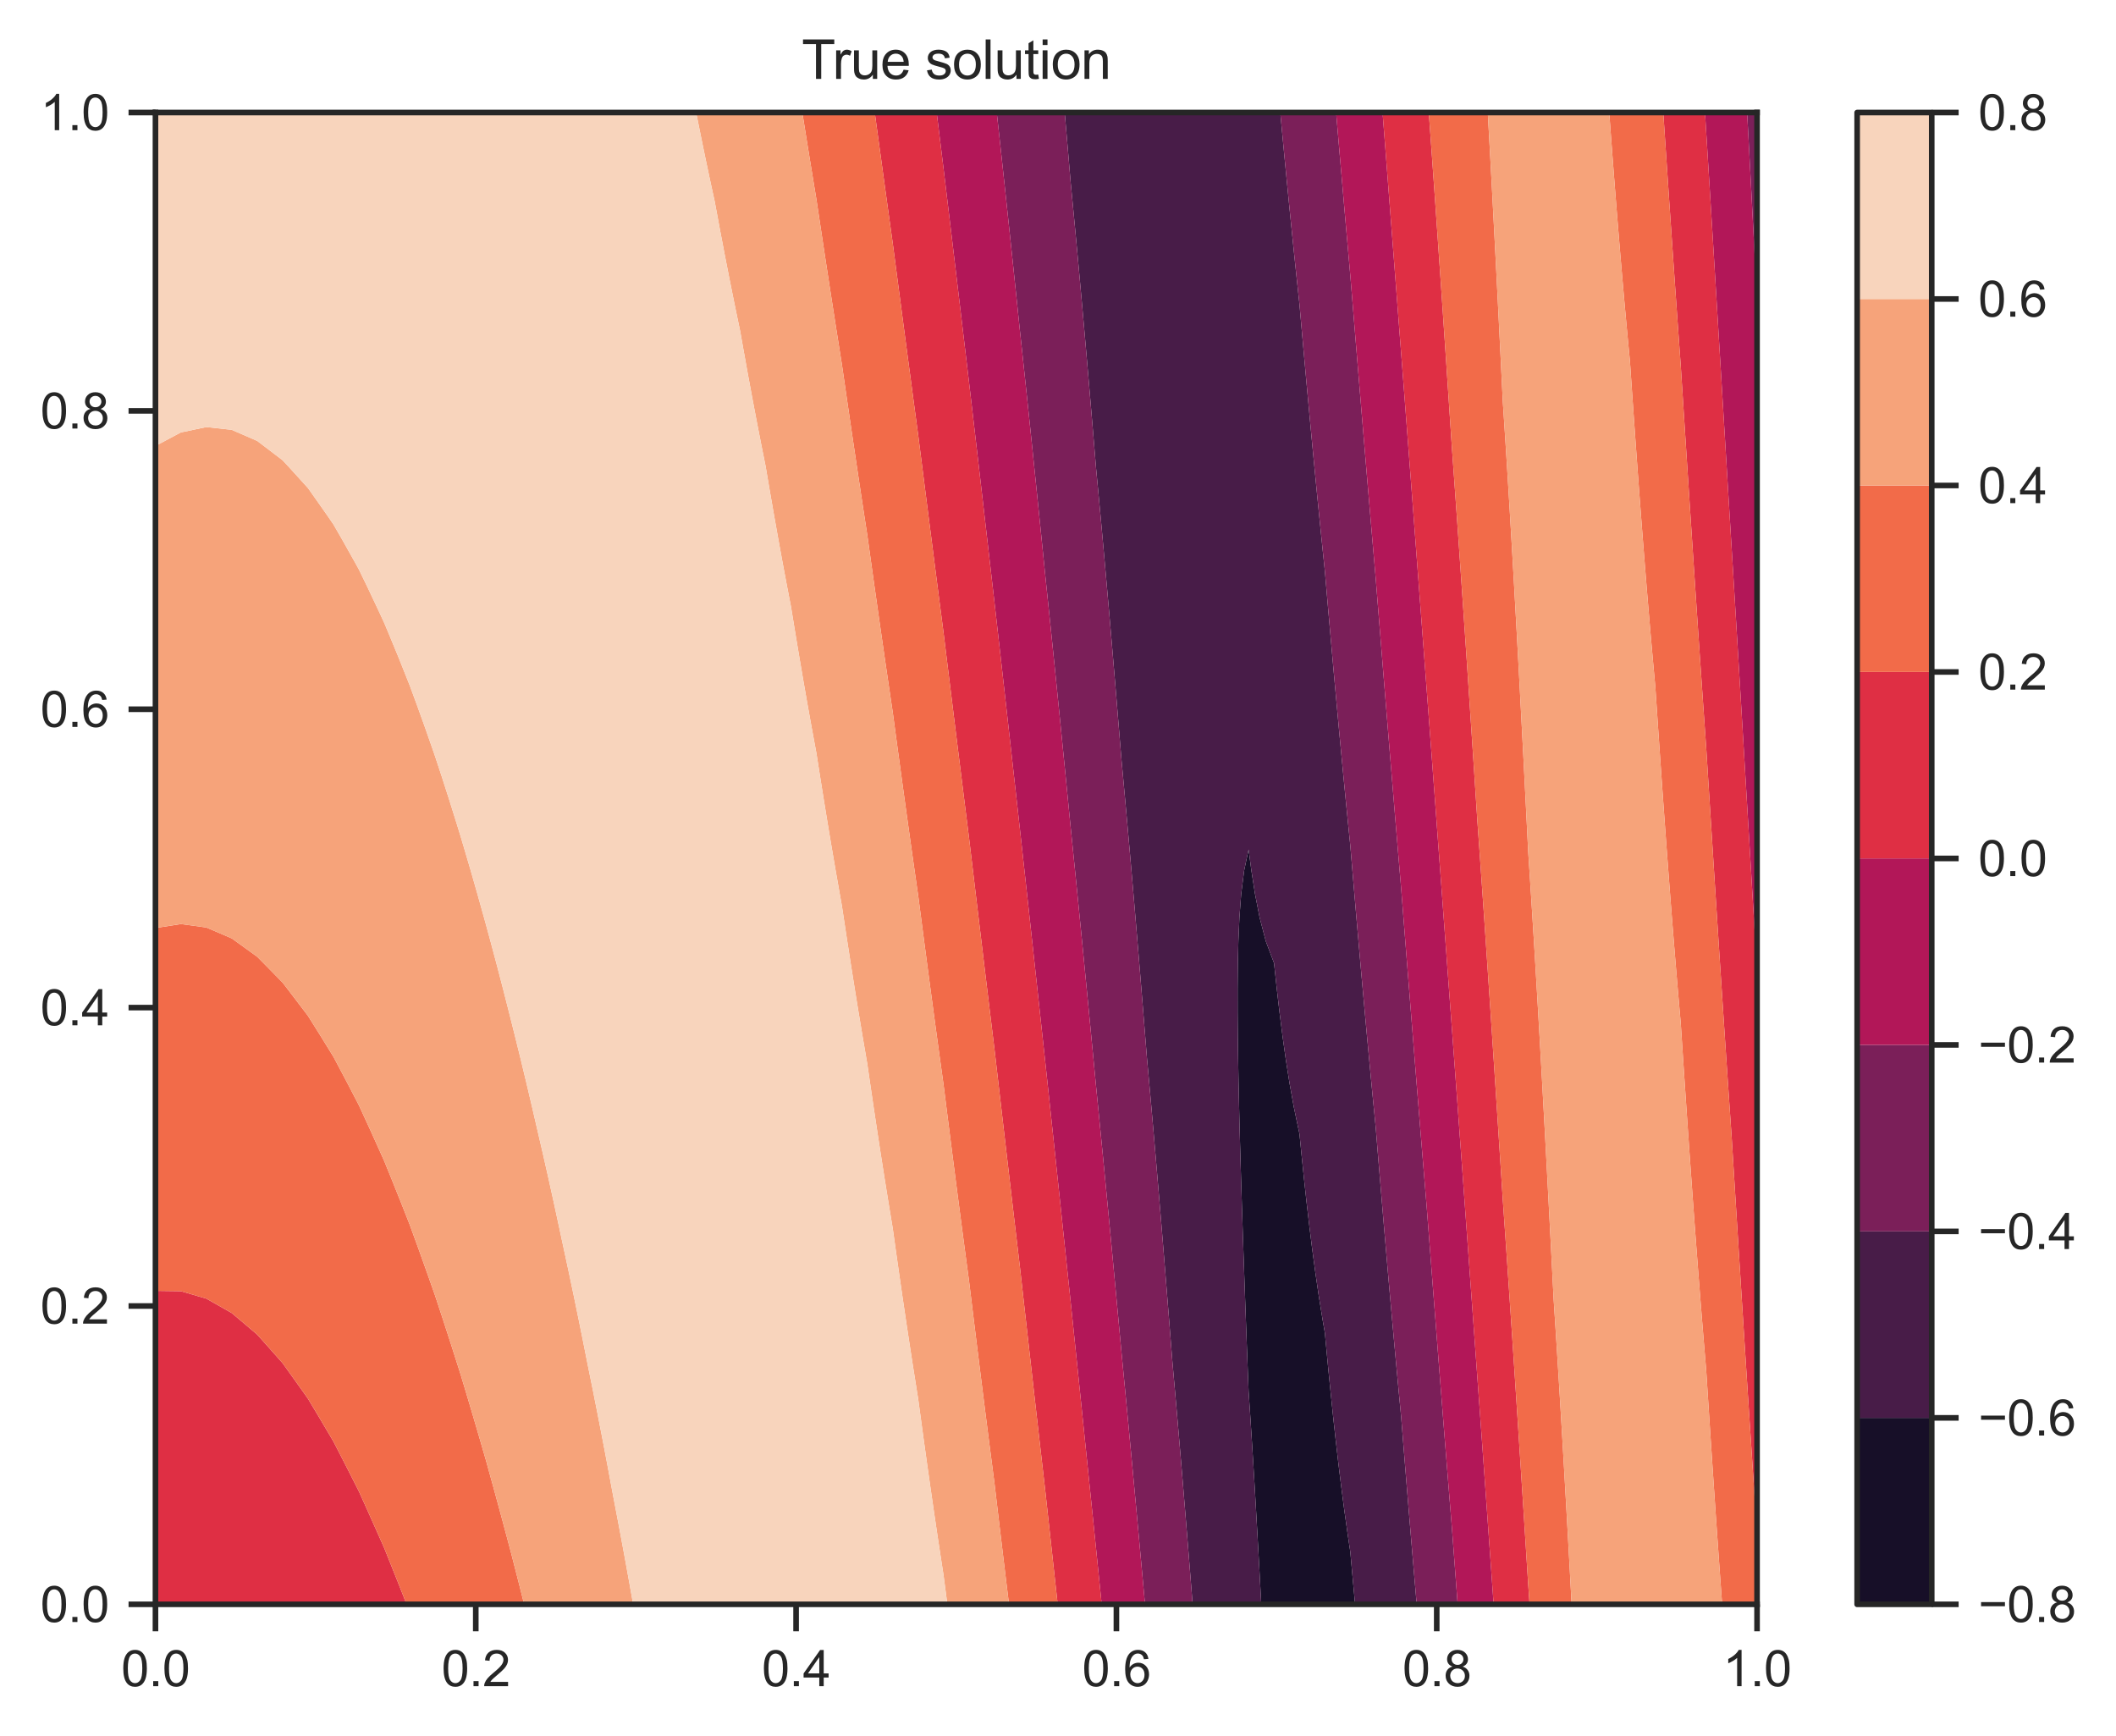 <?xml version="1.0" encoding="utf-8" standalone="no"?>
<!DOCTYPE svg PUBLIC "-//W3C//DTD SVG 1.1//EN"
  "http://www.w3.org/Graphics/SVG/1.1/DTD/svg11.dtd">
<svg xmlns:xlink="http://www.w3.org/1999/xlink" width="377.461pt" height="309.731pt" viewBox="0 0 377.461 309.731" xmlns="http://www.w3.org/2000/svg" version="1.1">
 <defs>
  <style type="text/css">*{stroke-linejoin: round; stroke-linecap: butt}</style>
 </defs>
 <g id="figure_1">
  <g id="patch_1">
   <path d="M 0 309.731 
L 377.461 309.731 
L 377.461 0 
L 0 0 
z
" style="fill: #ffffff"/>
  </g>
  <g id="axes_1">
   <g id="patch_2">
    <path d="M 27.732 286.183 
L 313.428 286.183 
L 313.428 20.072 
L 27.732 20.072 
z
" style="fill: #ffffff"/>
   </g>
   <g id="matplotlib.axis_1">
    <g id="xtick_1">
     <g id="line2d_1">
      <defs>
       <path id="m45e38e128e" d="M 0 0 
L 0 4.8 
" style="stroke: #262626"/>
      </defs>
      <g>
       <use xlink:href="#m45e38e128e" x="27.732" y="286.183" style="fill: #262626; stroke: #262626"/>
      </g>
     </g>
     <g id="text_1">
      <!-- 0.0 -->
      <g style="fill: #262626" transform="translate(21.616 300.782) scale(0.088 -0.088)">
       <defs>
        <path id="ArialMT-30" d="M 266 2259 
Q 266 3072 433 3567 
Q 600 4063 929 4331 
Q 1259 4600 1759 4600 
Q 2128 4600 2406 4451 
Q 2684 4303 2865 4023 
Q 3047 3744 3150 3342 
Q 3253 2941 3253 2259 
Q 3253 1453 3087 958 
Q 2922 463 2592 192 
Q 2263 -78 1759 -78 
Q 1097 -78 719 397 
Q 266 969 266 2259 
z
M 844 2259 
Q 844 1131 1108 757 
Q 1372 384 1759 384 
Q 2147 384 2411 759 
Q 2675 1134 2675 2259 
Q 2675 3391 2411 3762 
Q 2147 4134 1753 4134 
Q 1366 4134 1134 3806 
Q 844 3388 844 2259 
z
" transform="scale(0.016)"/>
        <path id="ArialMT-2e" d="M 581 0 
L 581 641 
L 1222 641 
L 1222 0 
L 581 0 
z
" transform="scale(0.016)"/>
       </defs>
       <use xlink:href="#ArialMT-30"/>
       <use xlink:href="#ArialMT-2e" x="55.615"/>
       <use xlink:href="#ArialMT-30" x="83.398"/>
      </g>
     </g>
    </g>
    <g id="xtick_2">
     <g id="line2d_2">
      <g>
       <use xlink:href="#m45e38e128e" x="84.871" y="286.183" style="fill: #262626; stroke: #262626"/>
      </g>
     </g>
     <g id="text_2">
      <!-- 0.2 -->
      <g style="fill: #262626" transform="translate(78.755 300.782) scale(0.088 -0.088)">
       <defs>
        <path id="ArialMT-32" d="M 3222 541 
L 3222 0 
L 194 0 
Q 188 203 259 391 
Q 375 700 629 1000 
Q 884 1300 1366 1694 
Q 2113 2306 2375 2664 
Q 2638 3022 2638 3341 
Q 2638 3675 2398 3904 
Q 2159 4134 1775 4134 
Q 1369 4134 1125 3890 
Q 881 3647 878 3216 
L 300 3275 
Q 359 3922 746 4261 
Q 1134 4600 1788 4600 
Q 2447 4600 2831 4234 
Q 3216 3869 3216 3328 
Q 3216 3053 3103 2787 
Q 2991 2522 2730 2228 
Q 2469 1934 1863 1422 
Q 1356 997 1212 845 
Q 1069 694 975 541 
L 3222 541 
z
" transform="scale(0.016)"/>
       </defs>
       <use xlink:href="#ArialMT-30"/>
       <use xlink:href="#ArialMT-2e" x="55.615"/>
       <use xlink:href="#ArialMT-32" x="83.398"/>
      </g>
     </g>
    </g>
    <g id="xtick_3">
     <g id="line2d_3">
      <g>
       <use xlink:href="#m45e38e128e" x="142.01" y="286.183" style="fill: #262626; stroke: #262626"/>
      </g>
     </g>
     <g id="text_3">
      <!-- 0.4 -->
      <g style="fill: #262626" transform="translate(135.894 300.782) scale(0.088 -0.088)">
       <defs>
        <path id="ArialMT-34" d="M 2069 0 
L 2069 1097 
L 81 1097 
L 81 1613 
L 2172 4581 
L 2631 4581 
L 2631 1613 
L 3250 1613 
L 3250 1097 
L 2631 1097 
L 2631 0 
L 2069 0 
z
M 2069 1613 
L 2069 3678 
L 634 1613 
L 2069 1613 
z
" transform="scale(0.016)"/>
       </defs>
       <use xlink:href="#ArialMT-30"/>
       <use xlink:href="#ArialMT-2e" x="55.615"/>
       <use xlink:href="#ArialMT-34" x="83.398"/>
      </g>
     </g>
    </g>
    <g id="xtick_4">
     <g id="line2d_4">
      <g>
       <use xlink:href="#m45e38e128e" x="199.15" y="286.183" style="fill: #262626; stroke: #262626"/>
      </g>
     </g>
     <g id="text_4">
      <!-- 0.6 -->
      <g style="fill: #262626" transform="translate(193.034 300.782) scale(0.088 -0.088)">
       <defs>
        <path id="ArialMT-36" d="M 3184 3459 
L 2625 3416 
Q 2550 3747 2413 3897 
Q 2184 4138 1850 4138 
Q 1581 4138 1378 3988 
Q 1113 3794 959 3422 
Q 806 3050 800 2363 
Q 1003 2672 1297 2822 
Q 1591 2972 1913 2972 
Q 2475 2972 2870 2558 
Q 3266 2144 3266 1488 
Q 3266 1056 3080 686 
Q 2894 316 2569 119 
Q 2244 -78 1831 -78 
Q 1128 -78 684 439 
Q 241 956 241 2144 
Q 241 3472 731 4075 
Q 1159 4600 1884 4600 
Q 2425 4600 2770 4297 
Q 3116 3994 3184 3459 
z
M 888 1484 
Q 888 1194 1011 928 
Q 1134 663 1356 523 
Q 1578 384 1822 384 
Q 2178 384 2434 671 
Q 2691 959 2691 1453 
Q 2691 1928 2437 2201 
Q 2184 2475 1800 2475 
Q 1419 2475 1153 2201 
Q 888 1928 888 1484 
z
" transform="scale(0.016)"/>
       </defs>
       <use xlink:href="#ArialMT-30"/>
       <use xlink:href="#ArialMT-2e" x="55.615"/>
       <use xlink:href="#ArialMT-36" x="83.398"/>
      </g>
     </g>
    </g>
    <g id="xtick_5">
     <g id="line2d_5">
      <g>
       <use xlink:href="#m45e38e128e" x="256.289" y="286.183" style="fill: #262626; stroke: #262626"/>
      </g>
     </g>
     <g id="text_5">
      <!-- 0.8 -->
      <g style="fill: #262626" transform="translate(250.173 300.782) scale(0.088 -0.088)">
       <defs>
        <path id="ArialMT-38" d="M 1131 2484 
Q 781 2613 612 2850 
Q 444 3088 444 3419 
Q 444 3919 803 4259 
Q 1163 4600 1759 4600 
Q 2359 4600 2725 4251 
Q 3091 3903 3091 3403 
Q 3091 3084 2923 2848 
Q 2756 2613 2416 2484 
Q 2838 2347 3058 2040 
Q 3278 1734 3278 1309 
Q 3278 722 2862 322 
Q 2447 -78 1769 -78 
Q 1091 -78 675 323 
Q 259 725 259 1325 
Q 259 1772 486 2073 
Q 713 2375 1131 2484 
z
M 1019 3438 
Q 1019 3113 1228 2906 
Q 1438 2700 1772 2700 
Q 2097 2700 2305 2904 
Q 2513 3109 2513 3406 
Q 2513 3716 2298 3927 
Q 2084 4138 1766 4138 
Q 1444 4138 1231 3931 
Q 1019 3725 1019 3438 
z
M 838 1322 
Q 838 1081 952 856 
Q 1066 631 1291 507 
Q 1516 384 1775 384 
Q 2178 384 2440 643 
Q 2703 903 2703 1303 
Q 2703 1709 2433 1975 
Q 2163 2241 1756 2241 
Q 1359 2241 1098 1978 
Q 838 1716 838 1322 
z
" transform="scale(0.016)"/>
       </defs>
       <use xlink:href="#ArialMT-30"/>
       <use xlink:href="#ArialMT-2e" x="55.615"/>
       <use xlink:href="#ArialMT-38" x="83.398"/>
      </g>
     </g>
    </g>
    <g id="xtick_6">
     <g id="line2d_6">
      <g>
       <use xlink:href="#m45e38e128e" x="313.428" y="286.183" style="fill: #262626; stroke: #262626"/>
      </g>
     </g>
     <g id="text_6">
      <!-- 1.0 -->
      <g style="fill: #262626" transform="translate(307.312 300.782) scale(0.088 -0.088)">
       <defs>
        <path id="ArialMT-31" d="M 2384 0 
L 1822 0 
L 1822 3584 
Q 1619 3391 1289 3197 
Q 959 3003 697 2906 
L 697 3450 
Q 1169 3672 1522 3987 
Q 1875 4303 2022 4600 
L 2384 4600 
L 2384 0 
z
" transform="scale(0.016)"/>
       </defs>
       <use xlink:href="#ArialMT-31"/>
       <use xlink:href="#ArialMT-2e" x="55.615"/>
       <use xlink:href="#ArialMT-30" x="83.398"/>
      </g>
     </g>
    </g>
   </g>
   <g id="matplotlib.axis_2">
    <g id="ytick_1">
     <g id="line2d_7">
      <defs>
       <path id="m7115923a5c" d="M 0 0 
L -4.8 0 
" style="stroke: #262626"/>
      </defs>
      <g>
       <use xlink:href="#m7115923a5c" x="27.732" y="286.183" style="fill: #262626; stroke: #262626"/>
      </g>
     </g>
     <g id="text_7">
      <!-- 0.0 -->
      <g style="fill: #262626" transform="translate(7.2 289.333) scale(0.088 -0.088)">
       <use xlink:href="#ArialMT-30"/>
       <use xlink:href="#ArialMT-2e" x="55.615"/>
       <use xlink:href="#ArialMT-30" x="83.398"/>
      </g>
     </g>
    </g>
    <g id="ytick_2">
     <g id="line2d_8">
      <g>
       <use xlink:href="#m7115923a5c" x="27.732" y="232.961" style="fill: #262626; stroke: #262626"/>
      </g>
     </g>
     <g id="text_8">
      <!-- 0.2 -->
      <g style="fill: #262626" transform="translate(7.2 236.111) scale(0.088 -0.088)">
       <use xlink:href="#ArialMT-30"/>
       <use xlink:href="#ArialMT-2e" x="55.615"/>
       <use xlink:href="#ArialMT-32" x="83.398"/>
      </g>
     </g>
    </g>
    <g id="ytick_3">
     <g id="line2d_9">
      <g>
       <use xlink:href="#m7115923a5c" x="27.732" y="179.739" style="fill: #262626; stroke: #262626"/>
      </g>
     </g>
     <g id="text_9">
      <!-- 0.4 -->
      <g style="fill: #262626" transform="translate(7.2 182.888) scale(0.088 -0.088)">
       <use xlink:href="#ArialMT-30"/>
       <use xlink:href="#ArialMT-2e" x="55.615"/>
       <use xlink:href="#ArialMT-34" x="83.398"/>
      </g>
     </g>
    </g>
    <g id="ytick_4">
     <g id="line2d_10">
      <g>
       <use xlink:href="#m7115923a5c" x="27.732" y="126.516" style="fill: #262626; stroke: #262626"/>
      </g>
     </g>
     <g id="text_10">
      <!-- 0.6 -->
      <g style="fill: #262626" transform="translate(7.2 129.666) scale(0.088 -0.088)">
       <use xlink:href="#ArialMT-30"/>
       <use xlink:href="#ArialMT-2e" x="55.615"/>
       <use xlink:href="#ArialMT-36" x="83.398"/>
      </g>
     </g>
    </g>
    <g id="ytick_5">
     <g id="line2d_11">
      <g>
       <use xlink:href="#m7115923a5c" x="27.732" y="73.294" style="fill: #262626; stroke: #262626"/>
      </g>
     </g>
     <g id="text_11">
      <!-- 0.8 -->
      <g style="fill: #262626" transform="translate(7.2 76.443) scale(0.088 -0.088)">
       <use xlink:href="#ArialMT-30"/>
       <use xlink:href="#ArialMT-2e" x="55.615"/>
       <use xlink:href="#ArialMT-38" x="83.398"/>
      </g>
     </g>
    </g>
    <g id="ytick_6">
     <g id="line2d_12">
      <g>
       <use xlink:href="#m7115923a5c" x="27.732" y="20.072" style="fill: #262626; stroke: #262626"/>
      </g>
     </g>
     <g id="text_12">
      <!-- 1.0 -->
      <g style="fill: #262626" transform="translate(7.2 23.221) scale(0.088 -0.088)">
       <use xlink:href="#ArialMT-31"/>
       <use xlink:href="#ArialMT-2e" x="55.615"/>
       <use xlink:href="#ArialMT-30" x="83.398"/>
      </g>
     </g>
    </g>
   </g>
   <g id="QuadContourSet_1">
    <path d="M 227.266 286.183 
L 231.801 286.183 
L 236.335 286.183 
L 240.87 286.183 
L 241.728 286.183 
L 241.334 281.959 
L 240.954 277.736 
L 240.87 276.8 
L 240.379 273.512 
L 239.788 269.288 
L 239.238 265.063 
L 238.723 260.839 
L 238.237 256.615 
L 237.777 252.392 
L 237.339 248.167 
L 236.92 243.944 
L 236.519 239.72 
L 236.335 237.746 
L 235.945 235.495 
L 235.263 231.272 
L 234.644 227.048 
L 234.076 222.823 
L 233.551 218.6 
L 233.061 214.375 
L 232.6 210.151 
L 232.166 205.928 
L 231.801 202.213 
L 231.685 201.703 
L 230.798 197.48 
L 230.038 193.256 
L 229.373 189.031 
L 228.781 184.808 
L 228.246 180.583 
L 227.756 176.359 
L 227.303 172.136 
L 227.266 171.785 
L 225.806 167.911 
L 224.7 163.688 
L 223.874 159.464 
L 223.218 155.239 
L 222.731 151.537 
L 221.945 155.239 
L 221.41 159.464 
L 221.092 163.688 
L 220.906 167.911 
L 220.806 172.136 
L 220.766 176.359 
L 220.769 180.583 
L 220.804 184.808 
L 220.864 189.031 
L 220.943 193.256 
L 221.036 197.48 
L 221.142 201.703 
L 221.259 205.928 
L 221.383 210.151 
L 221.515 214.375 
L 221.652 218.6 
L 221.795 222.823 
L 221.943 227.048 
L 222.094 231.272 
L 222.249 235.495 
L 222.407 239.72 
L 222.568 243.944 
L 222.731 248.167 
L 222.731 248.167 
L 223.017 252.392 
L 223.29 256.615 
L 223.553 260.839 
L 223.808 265.063 
L 224.055 269.288 
L 224.297 273.512 
L 224.533 277.736 
L 224.765 281.959 
L 224.993 286.183 
z
" clip-path="url(#p48ff952cb2)" style="fill: #170f28"/>
    <path d="M 213.661 286.183 
L 218.196 286.183 
L 222.731 286.183 
L 224.993 286.183 
L 224.765 281.959 
L 224.533 277.736 
L 224.297 273.512 
L 224.055 269.288 
L 223.808 265.063 
L 223.553 260.839 
L 223.29 256.615 
L 223.017 252.392 
L 222.731 248.167 
L 222.731 248.167 
L 222.568 243.944 
L 222.407 239.72 
L 222.249 235.495 
L 222.094 231.272 
L 221.943 227.048 
L 221.795 222.823 
L 221.652 218.6 
L 221.515 214.375 
L 221.383 210.151 
L 221.259 205.928 
L 221.142 201.703 
L 221.036 197.48 
L 220.943 193.256 
L 220.864 189.031 
L 220.804 184.808 
L 220.769 180.583 
L 220.766 176.359 
L 220.806 172.136 
L 220.906 167.911 
L 221.092 163.688 
L 221.41 159.464 
L 221.945 155.239 
L 222.731 151.537 
L 223.218 155.239 
L 223.874 159.464 
L 224.7 163.688 
L 225.806 167.911 
L 227.266 171.785 
L 227.303 172.136 
L 227.756 176.359 
L 228.246 180.583 
L 228.781 184.808 
L 229.373 189.031 
L 230.038 193.256 
L 230.798 197.48 
L 231.685 201.703 
L 231.801 202.213 
L 232.166 205.928 
L 232.6 210.151 
L 233.061 214.375 
L 233.551 218.6 
L 234.076 222.823 
L 234.644 227.048 
L 235.263 231.272 
L 235.945 235.495 
L 236.335 237.746 
L 236.519 239.72 
L 236.92 243.944 
L 237.339 248.167 
L 237.777 252.392 
L 238.237 256.615 
L 238.723 260.839 
L 239.238 265.063 
L 239.788 269.288 
L 240.379 273.512 
L 240.87 276.8 
L 240.954 277.736 
L 241.334 281.959 
L 241.728 286.183 
L 245.405 286.183 
L 249.94 286.183 
L 252.718 286.183 
L 252.353 281.959 
L 251.993 277.736 
L 251.638 273.512 
L 251.286 269.288 
L 250.938 265.063 
L 250.593 260.839 
L 250.252 256.615 
L 249.94 252.725 
L 249.908 252.392 
L 249.505 248.167 
L 249.11 243.944 
L 248.722 239.72 
L 248.339 235.495 
L 247.963 231.272 
L 247.591 227.048 
L 247.225 222.823 
L 246.863 218.6 
L 246.505 214.375 
L 246.152 210.151 
L 245.801 205.928 
L 245.454 201.703 
L 245.405 201.107 
L 245.049 197.48 
L 244.641 193.256 
L 244.24 189.031 
L 243.847 184.808 
L 243.459 180.583 
L 243.078 176.359 
L 242.701 172.136 
L 242.33 167.911 
L 241.963 163.688 
L 241.601 159.464 
L 241.242 155.239 
L 240.887 151.016 
L 240.87 150.819 
L 240.463 146.792 
L 240.045 142.567 
L 239.634 138.344 
L 239.23 134.119 
L 238.833 129.895 
L 238.443 125.671 
L 238.058 121.448 
L 237.678 117.224 
L 237.303 112.999 
L 236.933 108.775 
L 236.567 104.552 
L 236.335 101.866 
L 236.175 100.328 
L 235.738 96.103 
L 235.311 91.879 
L 234.892 87.656 
L 234.48 83.431 
L 234.076 79.207 
L 233.678 74.984 
L 233.286 70.76 
L 232.899 66.535 
L 232.517 62.312 
L 232.141 58.087 
L 231.801 54.236 
L 231.76 53.864 
L 231.308 49.639 
L 230.866 45.416 
L 230.432 41.191 
L 230.007 36.968 
L 229.59 32.743 
L 229.18 28.52 
L 228.776 24.296 
L 228.378 20.072 
L 227.266 20.072 
L 222.731 20.072 
L 218.196 20.072 
L 213.661 20.072 
L 209.126 20.072 
L 204.591 20.072 
L 200.057 20.072 
L 195.522 20.072 
L 190.987 20.072 
L 189.926 20.072 
L 190.29 24.296 
L 190.65 28.52 
L 190.987 32.507 
L 191.01 32.743 
L 191.418 36.968 
L 191.819 41.191 
L 192.213 45.416 
L 192.6 49.639 
L 192.981 53.864 
L 193.357 58.087 
L 193.727 62.312 
L 194.092 66.535 
L 194.454 70.76 
L 194.811 74.984 
L 195.164 79.207 
L 195.514 83.431 
L 195.522 83.523 
L 195.913 87.656 
L 196.306 91.879 
L 196.693 96.103 
L 197.073 100.328 
L 197.447 104.552 
L 197.816 108.775 
L 198.18 112.999 
L 198.54 117.224 
L 198.895 121.448 
L 199.246 125.671 
L 199.594 129.895 
L 199.939 134.119 
L 200.057 135.559 
L 200.315 138.344 
L 200.702 142.567 
L 201.083 146.792 
L 201.457 151.016 
L 201.826 155.239 
L 202.19 159.464 
L 202.549 163.688 
L 202.904 167.911 
L 203.254 172.136 
L 203.601 176.359 
L 203.944 180.583 
L 204.284 184.808 
L 204.591 188.65 
L 204.626 189.031 
L 205.009 193.256 
L 205.386 197.48 
L 205.756 201.703 
L 206.121 205.928 
L 206.481 210.151 
L 206.836 214.375 
L 207.187 218.6 
L 207.534 222.823 
L 207.877 227.048 
L 208.216 231.272 
L 208.553 235.495 
L 208.886 239.72 
L 209.126 242.773 
L 209.23 243.944 
L 209.604 248.167 
L 209.972 252.392 
L 210.335 256.615 
L 210.692 260.839 
L 211.045 265.063 
L 211.393 269.288 
L 211.737 273.512 
L 212.077 277.736 
L 212.413 281.959 
L 212.747 286.183 
z
" clip-path="url(#p48ff952cb2)" style="fill: #481c48"/>
    <path d="M 204.591 286.183 
L 209.126 286.183 
L 212.747 286.183 
L 212.413 281.959 
L 212.077 277.736 
L 211.737 273.512 
L 211.393 269.288 
L 211.045 265.063 
L 210.692 260.839 
L 210.335 256.615 
L 209.972 252.392 
L 209.604 248.167 
L 209.23 243.944 
L 209.126 242.773 
L 208.886 239.72 
L 208.553 235.495 
L 208.216 231.272 
L 207.877 227.048 
L 207.534 222.823 
L 207.187 218.6 
L 206.836 214.375 
L 206.481 210.151 
L 206.121 205.928 
L 205.756 201.703 
L 205.386 197.48 
L 205.009 193.256 
L 204.626 189.031 
L 204.591 188.65 
L 204.284 184.808 
L 203.944 180.583 
L 203.601 176.359 
L 203.254 172.136 
L 202.904 167.911 
L 202.549 163.688 
L 202.19 159.464 
L 201.826 155.239 
L 201.457 151.016 
L 201.083 146.792 
L 200.702 142.567 
L 200.315 138.344 
L 200.057 135.559 
L 199.939 134.119 
L 199.594 129.895 
L 199.246 125.671 
L 198.895 121.448 
L 198.54 117.224 
L 198.18 112.999 
L 197.816 108.775 
L 197.447 104.552 
L 197.073 100.328 
L 196.693 96.103 
L 196.306 91.879 
L 195.913 87.656 
L 195.522 83.523 
L 195.514 83.431 
L 195.164 79.207 
L 194.811 74.984 
L 194.454 70.76 
L 194.092 66.535 
L 193.727 62.312 
L 193.357 58.087 
L 192.981 53.864 
L 192.6 49.639 
L 192.213 45.416 
L 191.819 41.191 
L 191.418 36.968 
L 191.01 32.743 
L 190.987 32.507 
L 190.65 28.52 
L 190.29 24.296 
L 189.926 20.072 
L 186.452 20.072 
L 181.917 20.072 
L 177.803 20.072 
L 178.266 24.296 
L 178.724 28.52 
L 179.179 32.743 
L 179.63 36.968 
L 180.078 41.191 
L 180.524 45.416 
L 180.966 49.639 
L 181.406 53.864 
L 181.843 58.087 
L 181.917 58.796 
L 182.295 62.312 
L 182.745 66.535 
L 183.191 70.76 
L 183.634 74.984 
L 184.073 79.207 
L 184.509 83.431 
L 184.942 87.656 
L 185.373 91.879 
L 185.801 96.103 
L 186.227 100.328 
L 186.452 102.562 
L 186.66 104.552 
L 187.099 108.775 
L 187.535 112.999 
L 187.967 117.224 
L 188.396 121.448 
L 188.821 125.671 
L 189.244 129.895 
L 189.664 134.119 
L 190.082 138.344 
L 190.497 142.567 
L 190.911 146.792 
L 190.987 147.566 
L 191.338 151.016 
L 191.765 155.239 
L 192.188 159.464 
L 192.607 163.688 
L 193.024 167.911 
L 193.437 172.136 
L 193.848 176.359 
L 194.257 180.583 
L 194.663 184.808 
L 195.067 189.031 
L 195.47 193.256 
L 195.522 193.796 
L 195.887 197.48 
L 196.303 201.703 
L 196.715 205.928 
L 197.124 210.151 
L 197.529 214.375 
L 197.932 218.6 
L 198.333 222.823 
L 198.731 227.048 
L 199.127 231.272 
L 199.522 235.495 
L 199.914 239.72 
L 200.057 241.246 
L 200.317 243.944 
L 200.724 248.167 
L 201.126 252.392 
L 201.526 256.615 
L 201.922 260.839 
L 202.316 265.063 
L 202.708 269.288 
L 203.097 273.512 
L 203.484 277.736 
L 203.869 281.959 
L 204.253 286.183 
z
M 254.475 286.183 
L 259.01 286.183 
L 260.027 286.183 
L 259.707 281.959 
L 259.389 277.736 
L 259.07 273.512 
L 259.01 272.707 
L 258.732 269.288 
L 258.39 265.063 
L 258.052 260.839 
L 257.715 256.615 
L 257.381 252.392 
L 257.048 248.167 
L 256.717 243.944 
L 256.388 239.72 
L 256.06 235.495 
L 255.732 231.272 
L 255.406 227.048 
L 255.08 222.823 
L 254.755 218.6 
L 254.475 214.956 
L 254.426 214.375 
L 254.076 210.151 
L 253.728 205.928 
L 253.383 201.703 
L 253.04 197.48 
L 252.699 193.256 
L 252.36 189.031 
L 252.022 184.808 
L 251.686 180.583 
L 251.351 176.359 
L 251.017 172.136 
L 250.684 167.911 
L 250.352 163.688 
L 250.02 159.464 
L 249.94 158.443 
L 249.668 155.239 
L 249.311 151.016 
L 248.957 146.792 
L 248.606 142.567 
L 248.256 138.344 
L 247.909 134.119 
L 247.563 129.895 
L 247.219 125.671 
L 246.877 121.448 
L 246.535 117.224 
L 246.195 112.999 
L 245.855 108.775 
L 245.516 104.552 
L 245.405 103.164 
L 245.158 100.328 
L 244.793 96.103 
L 244.431 91.879 
L 244.071 87.656 
L 243.714 83.431 
L 243.359 79.207 
L 243.005 74.984 
L 242.654 70.76 
L 242.303 66.535 
L 241.955 62.312 
L 241.607 58.087 
L 241.26 53.864 
L 240.913 49.639 
L 240.87 49.116 
L 240.541 45.416 
L 240.168 41.191 
L 239.798 36.968 
L 239.431 32.743 
L 239.066 28.52 
L 238.703 24.296 
L 238.342 20.072 
L 236.335 20.072 
L 231.801 20.072 
L 228.378 20.072 
L 228.776 24.296 
L 229.18 28.52 
L 229.59 32.743 
L 230.007 36.968 
L 230.432 41.191 
L 230.866 45.416 
L 231.308 49.639 
L 231.76 53.864 
L 231.801 54.236 
L 232.141 58.087 
L 232.517 62.312 
L 232.899 66.535 
L 233.286 70.76 
L 233.678 74.984 
L 234.076 79.207 
L 234.48 83.431 
L 234.892 87.656 
L 235.311 91.879 
L 235.738 96.103 
L 236.175 100.328 
L 236.335 101.866 
L 236.567 104.552 
L 236.933 108.775 
L 237.303 112.999 
L 237.678 117.224 
L 238.058 121.448 
L 238.443 125.671 
L 238.833 129.895 
L 239.23 134.119 
L 239.634 138.344 
L 240.045 142.567 
L 240.463 146.792 
L 240.87 150.819 
L 240.887 151.016 
L 241.242 155.239 
L 241.601 159.464 
L 241.963 163.688 
L 242.33 167.911 
L 242.701 172.136 
L 243.078 176.359 
L 243.459 180.583 
L 243.847 184.808 
L 244.24 189.031 
L 244.641 193.256 
L 245.049 197.48 
L 245.405 201.107 
L 245.454 201.703 
L 245.801 205.928 
L 246.152 210.151 
L 246.505 214.375 
L 246.863 218.6 
L 247.225 222.823 
L 247.591 227.048 
L 247.963 231.272 
L 248.339 235.495 
L 248.722 239.72 
L 249.11 243.944 
L 249.505 248.167 
L 249.908 252.392 
L 249.94 252.725 
L 250.252 256.615 
L 250.593 260.839 
L 250.938 265.063 
L 251.286 269.288 
L 251.638 273.512 
L 251.993 277.736 
L 252.353 281.959 
L 252.718 286.183 
z
M 313.428 53.677 
L 313.428 49.639 
L 313.428 45.416 
L 313.428 41.191 
L 313.428 36.968 
L 313.428 32.743 
L 313.428 28.52 
L 313.428 24.296 
L 313.428 20.072 
L 311.659 20.072 
L 311.886 24.296 
L 312.111 28.52 
L 312.334 32.743 
L 312.557 36.968 
L 312.778 41.191 
L 312.999 45.416 
L 313.218 49.639 
z
" clip-path="url(#p48ff952cb2)" style="fill: #7b1f59"/>
    <path d="M 27.732 286.183 
L 27.732 286.183 
L 27.732 286.183 
z
M 200.057 286.183 
L 204.253 286.183 
L 203.869 281.959 
L 203.484 277.736 
L 203.097 273.512 
L 202.708 269.288 
L 202.316 265.063 
L 201.922 260.839 
L 201.526 256.615 
L 201.126 252.392 
L 200.724 248.167 
L 200.317 243.944 
L 200.057 241.246 
L 199.914 239.72 
L 199.522 235.495 
L 199.127 231.272 
L 198.731 227.048 
L 198.333 222.823 
L 197.932 218.6 
L 197.529 214.375 
L 197.124 210.151 
L 196.715 205.928 
L 196.303 201.703 
L 195.887 197.48 
L 195.522 193.796 
L 195.47 193.256 
L 195.067 189.031 
L 194.663 184.808 
L 194.257 180.583 
L 193.848 176.359 
L 193.437 172.136 
L 193.024 167.911 
L 192.607 163.688 
L 192.188 159.464 
L 191.765 155.239 
L 191.338 151.016 
L 190.987 147.566 
L 190.911 146.792 
L 190.497 142.567 
L 190.082 138.344 
L 189.664 134.119 
L 189.244 129.895 
L 188.821 125.671 
L 188.396 121.448 
L 187.967 117.224 
L 187.535 112.999 
L 187.099 108.775 
L 186.66 104.552 
L 186.452 102.562 
L 186.227 100.328 
L 185.801 96.103 
L 185.373 91.879 
L 184.942 87.656 
L 184.509 83.431 
L 184.073 79.207 
L 183.634 74.984 
L 183.191 70.76 
L 182.745 66.535 
L 182.295 62.312 
L 181.917 58.796 
L 181.843 58.087 
L 181.406 53.864 
L 180.966 49.639 
L 180.524 45.416 
L 180.078 41.191 
L 179.63 36.968 
L 179.179 32.743 
L 178.724 28.52 
L 178.266 24.296 
L 177.803 20.072 
L 177.382 20.072 
L 172.847 20.072 
L 168.313 20.072 
L 167.089 20.072 
L 167.606 24.296 
L 168.124 28.52 
L 168.313 30.06 
L 168.636 32.743 
L 169.144 36.968 
L 169.65 41.191 
L 170.155 45.416 
L 170.658 49.639 
L 171.161 53.864 
L 171.663 58.087 
L 172.164 62.312 
L 172.664 66.535 
L 172.847 68.076 
L 173.161 70.76 
L 173.654 74.984 
L 174.144 79.207 
L 174.634 83.431 
L 175.122 87.656 
L 175.609 91.879 
L 176.095 96.103 
L 176.581 100.328 
L 177.066 104.552 
L 177.382 107.299 
L 177.55 108.775 
L 178.028 112.999 
L 178.505 117.224 
L 178.98 121.448 
L 179.454 125.671 
L 179.927 129.895 
L 180.399 134.119 
L 180.87 138.344 
L 181.341 142.567 
L 181.812 146.792 
L 181.917 147.729 
L 182.279 151.016 
L 182.743 155.239 
L 183.205 159.464 
L 183.666 163.688 
L 184.126 167.911 
L 184.585 172.136 
L 185.043 176.359 
L 185.501 180.583 
L 185.958 184.808 
L 186.416 189.031 
L 186.452 189.367 
L 186.868 193.256 
L 187.319 197.48 
L 187.768 201.703 
L 188.216 205.928 
L 188.663 210.151 
L 189.109 214.375 
L 189.554 218.6 
L 189.999 222.823 
L 190.443 227.048 
L 190.888 231.272 
L 190.987 232.209 
L 191.329 235.495 
L 191.768 239.72 
L 192.205 243.944 
L 192.641 248.167 
L 193.075 252.392 
L 193.509 256.615 
L 193.942 260.839 
L 194.375 265.063 
L 194.808 269.288 
L 195.24 273.512 
L 195.522 276.259 
L 195.671 277.736 
L 196.099 281.959 
L 196.525 286.183 
z
M 263.545 286.183 
L 266.441 286.183 
L 266.14 281.959 
L 265.839 277.736 
L 265.538 273.512 
L 265.237 269.288 
L 264.934 265.063 
L 264.631 260.839 
L 264.327 256.615 
L 264.022 252.392 
L 263.715 248.167 
L 263.545 245.82 
L 263.408 243.944 
L 263.1 239.72 
L 262.793 235.495 
L 262.487 231.272 
L 262.18 227.048 
L 261.874 222.823 
L 261.568 218.6 
L 261.261 214.375 
L 260.954 210.151 
L 260.646 205.928 
L 260.338 201.703 
L 260.029 197.48 
L 259.718 193.256 
L 259.407 189.031 
L 259.094 184.808 
L 259.01 183.668 
L 258.78 180.583 
L 258.467 176.359 
L 258.154 172.136 
L 257.842 167.911 
L 257.529 163.688 
L 257.217 159.464 
L 256.904 155.239 
L 256.591 151.016 
L 256.278 146.792 
L 255.964 142.567 
L 255.649 138.344 
L 255.333 134.119 
L 255.016 129.895 
L 254.698 125.671 
L 254.475 122.721 
L 254.378 121.448 
L 254.058 117.224 
L 253.739 112.999 
L 253.42 108.775 
L 253.101 104.552 
L 252.783 100.328 
L 252.464 96.103 
L 252.145 91.879 
L 251.825 87.656 
L 251.505 83.431 
L 251.184 79.207 
L 250.861 74.984 
L 250.538 70.76 
L 250.214 66.535 
L 249.94 62.983 
L 249.888 62.312 
L 249.562 58.087 
L 249.236 53.864 
L 248.91 49.639 
L 248.585 45.416 
L 248.259 41.191 
L 247.934 36.968 
L 247.608 32.743 
L 247.282 28.52 
L 246.955 24.296 
L 246.627 20.072 
L 245.405 20.072 
L 240.87 20.072 
L 238.342 20.072 
L 238.703 24.296 
L 239.066 28.52 
L 239.431 32.743 
L 239.798 36.968 
L 240.168 41.191 
L 240.541 45.416 
L 240.87 49.116 
L 240.913 49.639 
L 241.26 53.864 
L 241.607 58.087 
L 241.955 62.312 
L 242.303 66.535 
L 242.654 70.76 
L 243.005 74.984 
L 243.359 79.207 
L 243.714 83.431 
L 244.071 87.656 
L 244.431 91.879 
L 244.793 96.103 
L 245.158 100.328 
L 245.405 103.164 
L 245.516 104.552 
L 245.855 108.775 
L 246.195 112.999 
L 246.535 117.224 
L 246.877 121.448 
L 247.219 125.671 
L 247.563 129.895 
L 247.909 134.119 
L 248.256 138.344 
L 248.606 142.567 
L 248.957 146.792 
L 249.311 151.016 
L 249.668 155.239 
L 249.94 158.443 
L 250.02 159.464 
L 250.352 163.688 
L 250.684 167.911 
L 251.017 172.136 
L 251.351 176.359 
L 251.686 180.583 
L 252.022 184.808 
L 252.36 189.031 
L 252.699 193.256 
L 253.04 197.48 
L 253.383 201.703 
L 253.728 205.928 
L 254.076 210.151 
L 254.426 214.375 
L 254.475 214.956 
L 254.755 218.6 
L 255.08 222.823 
L 255.406 227.048 
L 255.732 231.272 
L 256.06 235.495 
L 256.388 239.72 
L 256.717 243.944 
L 257.048 248.167 
L 257.381 252.392 
L 257.715 256.615 
L 258.052 260.839 
L 258.39 265.063 
L 258.732 269.288 
L 259.01 272.707 
L 259.07 273.512 
L 259.389 277.736 
L 259.707 281.959 
L 260.027 286.183 
z
M 313.428 173.143 
L 313.428 172.136 
L 313.428 167.911 
L 313.428 163.688 
L 313.428 159.464 
L 313.428 155.239 
L 313.428 151.016 
L 313.428 146.792 
L 313.428 142.567 
L 313.428 138.344 
L 313.428 134.119 
L 313.428 129.895 
L 313.428 125.671 
L 313.428 121.448 
L 313.428 117.224 
L 313.428 112.999 
L 313.428 108.775 
L 313.428 104.552 
L 313.428 100.328 
L 313.428 96.103 
L 313.428 91.879 
L 313.428 87.656 
L 313.428 83.431 
L 313.428 79.207 
L 313.428 74.984 
L 313.428 70.76 
L 313.428 66.535 
L 313.428 62.312 
L 313.428 58.087 
L 313.428 53.864 
L 313.428 53.677 
L 313.218 49.639 
L 312.999 45.416 
L 312.778 41.191 
L 312.557 36.968 
L 312.334 32.743 
L 312.111 28.52 
L 311.886 24.296 
L 311.659 20.072 
L 308.893 20.072 
L 304.358 20.072 
L 304.145 20.072 
L 304.358 23.492 
L 304.408 24.296 
L 304.671 28.52 
L 304.933 32.743 
L 305.194 36.968 
L 305.453 41.191 
L 305.712 45.416 
L 305.97 49.639 
L 306.227 53.864 
L 306.484 58.087 
L 306.74 62.312 
L 306.996 66.535 
L 307.252 70.76 
L 307.509 74.984 
L 307.765 79.207 
L 308.021 83.431 
L 308.278 87.656 
L 308.536 91.879 
L 308.794 96.103 
L 308.893 97.713 
L 309.053 100.328 
L 309.312 104.552 
L 309.569 108.775 
L 309.825 112.999 
L 310.08 117.224 
L 310.334 121.448 
L 310.588 125.671 
L 310.841 129.895 
L 311.093 134.119 
L 311.345 138.344 
L 311.597 142.567 
L 311.849 146.792 
L 312.101 151.016 
L 312.354 155.239 
L 312.606 159.464 
L 312.859 163.688 
L 313.113 167.911 
L 313.367 172.136 
z
" clip-path="url(#p48ff952cb2)" style="fill: #b21758"/>
    <path d="M 32.267 286.183 
L 36.802 286.183 
L 41.337 286.183 
L 45.871 286.183 
L 50.406 286.183 
L 54.941 286.183 
L 59.476 286.183 
L 64.011 286.183 
L 68.546 286.183 
L 72.538 286.183 
L 70.869 281.959 
L 69.181 277.736 
L 68.546 276.152 
L 67.375 273.512 
L 65.489 269.288 
L 64.011 266.009 
L 63.532 265.063 
L 61.385 260.839 
L 59.476 257.129 
L 59.173 256.615 
L 56.669 252.392 
L 54.941 249.508 
L 53.991 248.167 
L 50.975 243.944 
L 50.406 243.152 
L 47.361 239.72 
L 45.871 238.055 
L 42.851 235.495 
L 41.337 234.22 
L 36.802 231.646 
L 35.517 231.272 
L 32.267 230.325 
L 27.732 230.262 
L 27.732 231.272 
L 27.732 235.495 
L 27.732 239.72 
L 27.732 243.944 
L 27.732 248.167 
L 27.732 252.392 
L 27.732 256.615 
L 27.732 260.839 
L 27.732 265.063 
L 27.732 269.288 
L 27.732 273.512 
L 27.732 277.736 
L 27.732 281.959 
L 27.732 286.183 
L 27.732 286.183 
z
M 190.987 286.183 
L 195.522 286.183 
L 196.525 286.183 
L 196.099 281.959 
L 195.671 277.736 
L 195.522 276.259 
L 195.24 273.512 
L 194.808 269.288 
L 194.375 265.063 
L 193.942 260.839 
L 193.509 256.615 
L 193.075 252.392 
L 192.641 248.167 
L 192.205 243.944 
L 191.768 239.72 
L 191.329 235.495 
L 190.987 232.209 
L 190.888 231.272 
L 190.443 227.048 
L 189.999 222.823 
L 189.554 218.6 
L 189.109 214.375 
L 188.663 210.151 
L 188.216 205.928 
L 187.768 201.703 
L 187.319 197.48 
L 186.868 193.256 
L 186.452 189.367 
L 186.416 189.031 
L 185.958 184.808 
L 185.501 180.583 
L 185.043 176.359 
L 184.585 172.136 
L 184.126 167.911 
L 183.666 163.688 
L 183.205 159.464 
L 182.743 155.239 
L 182.279 151.016 
L 181.917 147.729 
L 181.812 146.792 
L 181.341 142.567 
L 180.87 138.344 
L 180.399 134.119 
L 179.927 129.895 
L 179.454 125.671 
L 178.98 121.448 
L 178.505 117.224 
L 178.028 112.999 
L 177.55 108.775 
L 177.382 107.299 
L 177.066 104.552 
L 176.581 100.328 
L 176.095 96.103 
L 175.609 91.879 
L 175.122 87.656 
L 174.634 83.431 
L 174.144 79.207 
L 173.654 74.984 
L 173.161 70.76 
L 172.847 68.076 
L 172.664 66.535 
L 172.164 62.312 
L 171.663 58.087 
L 171.161 53.864 
L 170.658 49.639 
L 170.155 45.416 
L 169.65 41.191 
L 169.144 36.968 
L 168.636 32.743 
L 168.313 30.06 
L 168.124 28.52 
L 167.606 24.296 
L 167.089 20.072 
L 163.778 20.072 
L 159.243 20.072 
L 156.04 20.072 
L 156.618 24.296 
L 157.197 28.52 
L 157.778 32.743 
L 158.361 36.968 
L 158.946 41.191 
L 159.243 43.323 
L 159.518 45.416 
L 160.074 49.639 
L 160.631 53.864 
L 161.189 58.087 
L 161.748 62.312 
L 162.31 66.535 
L 162.873 70.76 
L 163.439 74.984 
L 163.778 77.503 
L 163.994 79.207 
L 164.532 83.431 
L 165.07 87.656 
L 165.61 91.879 
L 166.151 96.103 
L 166.693 100.328 
L 167.237 104.552 
L 167.784 108.775 
L 168.313 112.842 
L 168.332 112.999 
L 168.852 117.224 
L 169.373 121.448 
L 169.895 125.671 
L 170.418 129.895 
L 170.942 134.119 
L 171.468 138.344 
L 171.996 142.567 
L 172.526 146.792 
L 172.847 149.34 
L 173.047 151.016 
L 173.552 155.239 
L 174.056 159.464 
L 174.562 163.688 
L 175.069 167.911 
L 175.577 172.136 
L 176.087 176.359 
L 176.599 180.583 
L 177.114 184.808 
L 177.382 187.003 
L 177.617 189.031 
L 178.106 193.256 
L 178.596 197.48 
L 179.086 201.703 
L 179.578 205.928 
L 180.071 210.151 
L 180.565 214.375 
L 181.061 218.6 
L 181.56 222.823 
L 181.917 225.835 
L 182.053 227.048 
L 182.528 231.272 
L 183.003 235.495 
L 183.479 239.72 
L 183.956 243.944 
L 184.434 248.167 
L 184.913 252.392 
L 185.394 256.615 
L 185.877 260.839 
L 186.363 265.063 
L 186.452 265.838 
L 186.828 269.288 
L 187.29 273.512 
L 187.752 277.736 
L 188.214 281.959 
L 188.678 286.183 
z
M 268.079 286.183 
L 272.614 286.183 
L 272.852 286.183 
L 272.614 282.741 
L 272.564 281.959 
L 272.296 277.736 
L 272.027 273.512 
L 271.758 269.288 
L 271.487 265.063 
L 271.215 260.839 
L 270.941 256.615 
L 270.667 252.392 
L 270.39 248.167 
L 270.112 243.944 
L 269.832 239.72 
L 269.55 235.495 
L 269.265 231.272 
L 268.978 227.048 
L 268.688 222.823 
L 268.395 218.6 
L 268.099 214.375 
L 268.079 214.095 
L 267.825 210.151 
L 267.553 205.928 
L 267.279 201.703 
L 267.004 197.48 
L 266.728 193.256 
L 266.451 189.031 
L 266.172 184.808 
L 265.891 180.583 
L 265.609 176.359 
L 265.324 172.136 
L 265.037 167.911 
L 264.748 163.688 
L 264.456 159.464 
L 264.161 155.239 
L 263.864 151.016 
L 263.563 146.792 
L 263.545 146.539 
L 263.285 142.567 
L 263.008 138.344 
L 262.73 134.119 
L 262.451 129.895 
L 262.17 125.671 
L 261.888 121.448 
L 261.605 117.224 
L 261.319 112.999 
L 261.032 108.775 
L 260.742 104.552 
L 260.45 100.328 
L 260.155 96.103 
L 259.858 91.879 
L 259.557 87.656 
L 259.253 83.431 
L 259.01 80.071 
L 258.952 79.207 
L 258.672 74.984 
L 258.39 70.76 
L 258.107 66.535 
L 257.823 62.312 
L 257.538 58.087 
L 257.251 53.864 
L 256.962 49.639 
L 256.67 45.416 
L 256.377 41.191 
L 256.081 36.968 
L 255.783 32.743 
L 255.482 28.52 
L 255.178 24.296 
L 254.871 20.072 
L 254.475 20.072 
L 249.94 20.072 
L 246.627 20.072 
L 246.955 24.296 
L 247.282 28.52 
L 247.608 32.743 
L 247.934 36.968 
L 248.259 41.191 
L 248.585 45.416 
L 248.91 49.639 
L 249.236 53.864 
L 249.562 58.087 
L 249.888 62.312 
L 249.94 62.983 
L 250.214 66.535 
L 250.538 70.76 
L 250.861 74.984 
L 251.184 79.207 
L 251.505 83.431 
L 251.825 87.656 
L 252.145 91.879 
L 252.464 96.103 
L 252.783 100.328 
L 253.101 104.552 
L 253.42 108.775 
L 253.739 112.999 
L 254.058 117.224 
L 254.378 121.448 
L 254.475 122.721 
L 254.698 125.671 
L 255.016 129.895 
L 255.333 134.119 
L 255.649 138.344 
L 255.964 142.567 
L 256.278 146.792 
L 256.591 151.016 
L 256.904 155.239 
L 257.217 159.464 
L 257.529 163.688 
L 257.842 167.911 
L 258.154 172.136 
L 258.467 176.359 
L 258.78 180.583 
L 259.01 183.668 
L 259.094 184.808 
L 259.407 189.031 
L 259.718 193.256 
L 260.029 197.48 
L 260.338 201.703 
L 260.646 205.928 
L 260.954 210.151 
L 261.261 214.375 
L 261.568 218.6 
L 261.874 222.823 
L 262.18 227.048 
L 262.487 231.272 
L 262.793 235.495 
L 263.1 239.72 
L 263.408 243.944 
L 263.545 245.82 
L 263.715 248.167 
L 264.022 252.392 
L 264.327 256.615 
L 264.631 260.839 
L 264.934 265.063 
L 265.237 269.288 
L 265.538 273.512 
L 265.839 277.736 
L 266.14 281.959 
L 266.441 286.183 
z
M 313.428 273.413 
L 313.428 269.288 
L 313.428 265.063 
L 313.428 260.839 
L 313.428 256.615 
L 313.428 252.392 
L 313.428 248.167 
L 313.428 243.944 
L 313.428 239.72 
L 313.428 235.495 
L 313.428 231.272 
L 313.428 227.048 
L 313.428 222.823 
L 313.428 218.6 
L 313.428 214.375 
L 313.428 210.151 
L 313.428 205.928 
L 313.428 201.703 
L 313.428 197.48 
L 313.428 193.256 
L 313.428 189.031 
L 313.428 184.808 
L 313.428 180.583 
L 313.428 176.359 
L 313.428 173.143 
L 313.367 172.136 
L 313.113 167.911 
L 312.859 163.688 
L 312.606 159.464 
L 312.354 155.239 
L 312.101 151.016 
L 311.849 146.792 
L 311.597 142.567 
L 311.345 138.344 
L 311.093 134.119 
L 310.841 129.895 
L 310.588 125.671 
L 310.334 121.448 
L 310.08 117.224 
L 309.825 112.999 
L 309.569 108.775 
L 309.312 104.552 
L 309.053 100.328 
L 308.893 97.713 
L 308.794 96.103 
L 308.536 91.879 
L 308.278 87.656 
L 308.021 83.431 
L 307.765 79.207 
L 307.509 74.984 
L 307.252 70.76 
L 306.996 66.535 
L 306.74 62.312 
L 306.484 58.087 
L 306.227 53.864 
L 305.97 49.639 
L 305.712 45.416 
L 305.453 41.191 
L 305.194 36.968 
L 304.933 32.743 
L 304.671 28.52 
L 304.408 24.296 
L 304.358 23.492 
L 304.145 20.072 
L 299.823 20.072 
L 296.704 20.072 
L 296.986 24.296 
L 297.269 28.52 
L 297.553 32.743 
L 297.84 36.968 
L 298.128 41.191 
L 298.419 45.416 
L 298.712 49.639 
L 299.008 53.864 
L 299.307 58.087 
L 299.61 62.312 
L 299.823 65.275 
L 299.904 66.535 
L 300.176 70.76 
L 300.448 74.984 
L 300.721 79.207 
L 300.995 83.431 
L 301.27 87.656 
L 301.546 91.879 
L 301.824 96.103 
L 302.103 100.328 
L 302.384 104.552 
L 302.667 108.775 
L 302.952 112.999 
L 303.239 117.224 
L 303.529 121.448 
L 303.821 125.671 
L 304.117 129.895 
L 304.358 133.317 
L 304.409 134.119 
L 304.676 138.344 
L 304.943 142.567 
L 305.211 146.792 
L 305.48 151.016 
L 305.749 155.239 
L 306.02 159.464 
L 306.292 163.688 
L 306.565 167.911 
L 306.84 172.136 
L 307.117 176.359 
L 307.396 180.583 
L 307.676 184.808 
L 307.959 189.031 
L 308.245 193.256 
L 308.533 197.48 
L 308.824 201.703 
L 308.893 202.697 
L 309.094 205.928 
L 309.356 210.151 
L 309.619 214.375 
L 309.883 218.6 
L 310.147 222.823 
L 310.412 227.048 
L 310.678 231.272 
L 310.946 235.495 
L 311.215 239.72 
L 311.485 243.944 
L 311.757 248.167 
L 312.031 252.392 
L 312.307 256.615 
L 312.585 260.839 
L 312.865 265.063 
L 313.149 269.288 
z
" clip-path="url(#p48ff952cb2)" style="fill: #df2f44"/>
    <path d="M 73.081 286.183 
L 77.615 286.183 
L 82.15 286.183 
L 86.685 286.183 
L 91.22 286.183 
L 93.505 286.183 
L 92.438 281.959 
L 91.355 277.736 
L 91.22 277.208 
L 90.237 273.512 
L 89.1 269.288 
L 87.948 265.063 
L 86.78 260.839 
L 86.685 260.497 
L 85.561 256.615 
L 84.322 252.392 
L 83.065 248.167 
L 82.15 245.127 
L 81.774 243.944 
L 80.426 239.72 
L 79.058 235.495 
L 77.668 231.272 
L 77.615 231.113 
L 76.184 227.048 
L 74.673 222.823 
L 73.138 218.6 
L 73.081 218.441 
L 71.476 214.375 
L 69.781 210.151 
L 68.546 207.111 
L 68.015 205.928 
L 66.11 201.703 
L 64.169 197.48 
L 64.011 197.137 
L 61.993 193.256 
L 59.756 189.031 
L 59.476 188.504 
L 57.195 184.808 
L 54.941 181.216 
L 54.464 180.583 
L 51.247 176.359 
L 50.406 175.267 
L 47.335 172.136 
L 45.871 170.658 
L 42.064 167.911 
L 41.337 167.39 
L 36.802 165.445 
L 32.267 164.832 
L 27.732 165.539 
L 27.732 167.911 
L 27.732 172.136 
L 27.732 176.359 
L 27.732 180.583 
L 27.732 184.808 
L 27.732 189.031 
L 27.732 193.256 
L 27.732 197.48 
L 27.732 201.703 
L 27.732 205.928 
L 27.732 210.151 
L 27.732 214.375 
L 27.732 218.6 
L 27.732 222.823 
L 27.732 227.048 
L 27.732 230.262 
L 32.267 230.325 
L 35.517 231.272 
L 36.802 231.646 
L 41.337 234.22 
L 42.851 235.495 
L 45.871 238.055 
L 47.361 239.72 
L 50.406 243.152 
L 50.975 243.944 
L 53.991 248.167 
L 54.941 249.508 
L 56.669 252.392 
L 59.173 256.615 
L 59.476 257.129 
L 61.385 260.839 
L 63.532 265.063 
L 64.011 266.009 
L 65.489 269.288 
L 67.375 273.512 
L 68.546 276.152 
L 69.181 277.736 
L 70.869 281.959 
L 72.538 286.183 
z
M 181.917 286.183 
L 186.452 286.183 
L 188.678 286.183 
L 188.214 281.959 
L 187.752 277.736 
L 187.29 273.512 
L 186.828 269.288 
L 186.452 265.838 
L 186.363 265.063 
L 185.877 260.839 
L 185.394 256.615 
L 184.913 252.392 
L 184.434 248.167 
L 183.956 243.944 
L 183.479 239.72 
L 183.003 235.495 
L 182.528 231.272 
L 182.053 227.048 
L 181.917 225.835 
L 181.56 222.823 
L 181.061 218.6 
L 180.565 214.375 
L 180.071 210.151 
L 179.578 205.928 
L 179.086 201.703 
L 178.596 197.48 
L 178.106 193.256 
L 177.617 189.031 
L 177.382 187.003 
L 177.114 184.808 
L 176.599 180.583 
L 176.087 176.359 
L 175.577 172.136 
L 175.069 167.911 
L 174.562 163.688 
L 174.056 159.464 
L 173.552 155.239 
L 173.047 151.016 
L 172.847 149.34 
L 172.526 146.792 
L 171.996 142.567 
L 171.468 138.344 
L 170.942 134.119 
L 170.418 129.895 
L 169.895 125.671 
L 169.373 121.448 
L 168.852 117.224 
L 168.332 112.999 
L 168.313 112.842 
L 167.784 108.775 
L 167.237 104.552 
L 166.693 100.328 
L 166.151 96.103 
L 165.61 91.879 
L 165.07 87.656 
L 164.532 83.431 
L 163.994 79.207 
L 163.778 77.503 
L 163.439 74.984 
L 162.873 70.76 
L 162.31 66.535 
L 161.748 62.312 
L 161.189 58.087 
L 160.631 53.864 
L 160.074 49.639 
L 159.518 45.416 
L 159.243 43.323 
L 158.946 41.191 
L 158.361 36.968 
L 157.778 32.743 
L 157.197 28.52 
L 156.618 24.296 
L 156.04 20.072 
L 154.708 20.072 
L 150.173 20.072 
L 145.638 20.072 
L 143.118 20.072 
L 143.795 24.296 
L 144.479 28.52 
L 145.171 32.743 
L 145.638 35.57 
L 145.848 36.968 
L 146.484 41.191 
L 147.125 45.416 
L 147.772 49.639 
L 148.425 53.864 
L 149.085 58.087 
L 149.753 62.312 
L 150.173 64.947 
L 150.403 66.535 
L 151.016 70.76 
L 151.633 74.984 
L 152.257 79.207 
L 152.886 83.431 
L 153.521 87.656 
L 154.164 91.879 
L 154.708 95.417 
L 154.804 96.103 
L 155.394 100.328 
L 155.988 104.552 
L 156.588 108.775 
L 157.193 112.999 
L 157.804 117.224 
L 158.422 121.448 
L 159.047 125.671 
L 159.243 126.989 
L 159.634 129.895 
L 160.206 134.119 
L 160.783 138.344 
L 161.364 142.567 
L 161.951 146.792 
L 162.543 151.016 
L 163.142 155.239 
L 163.748 159.464 
L 163.778 159.667 
L 164.301 163.688 
L 164.855 167.911 
L 165.413 172.136 
L 165.976 176.359 
L 166.544 180.583 
L 167.118 184.808 
L 167.697 189.031 
L 168.284 193.256 
L 168.313 193.463 
L 168.819 197.48 
L 169.354 201.703 
L 169.894 205.928 
L 170.438 210.151 
L 170.987 214.375 
L 171.541 218.6 
L 172.101 222.823 
L 172.667 227.048 
L 172.847 228.382 
L 173.2 231.272 
L 173.717 235.495 
L 174.239 239.72 
L 174.764 243.944 
L 175.294 248.167 
L 175.828 252.392 
L 176.368 256.615 
L 176.914 260.839 
L 177.382 264.43 
L 177.457 265.063 
L 177.957 269.288 
L 178.46 273.512 
L 178.967 277.736 
L 179.478 281.959 
L 179.992 286.183 
z
M 272.614 282.741 
L 272.852 286.183 
L 277.149 286.183 
L 280.354 286.183 
L 280.125 281.959 
L 279.894 277.736 
L 279.66 273.512 
L 279.423 269.288 
L 279.182 265.063 
L 278.939 260.839 
L 278.692 256.615 
L 278.44 252.392 
L 278.185 248.167 
L 277.924 243.944 
L 277.658 239.72 
L 277.387 235.495 
L 277.149 231.86 
L 277.119 231.272 
L 276.902 227.048 
L 276.685 222.823 
L 276.465 218.6 
L 276.244 214.375 
L 276.02 210.151 
L 275.795 205.928 
L 275.567 201.703 
L 275.336 197.48 
L 275.103 193.256 
L 274.866 189.031 
L 274.626 184.808 
L 274.383 180.583 
L 274.135 176.359 
L 273.883 172.136 
L 273.626 167.911 
L 273.364 163.688 
L 273.096 159.464 
L 272.822 155.239 
L 272.614 152.085 
L 272.56 151.016 
L 272.347 146.792 
L 272.132 142.567 
L 271.915 138.344 
L 271.697 134.119 
L 271.476 129.895 
L 271.253 125.671 
L 271.028 121.448 
L 270.8 117.224 
L 270.569 112.999 
L 270.334 108.775 
L 270.096 104.552 
L 269.855 100.328 
L 269.608 96.103 
L 269.357 91.879 
L 269.101 87.656 
L 268.839 83.431 
L 268.571 79.207 
L 268.296 74.984 
L 268.079 71.715 
L 268.032 70.76 
L 267.824 66.535 
L 267.615 62.312 
L 267.404 58.087 
L 267.191 53.864 
L 266.976 49.639 
L 266.758 45.416 
L 266.538 41.191 
L 266.316 36.968 
L 266.09 32.743 
L 265.861 28.52 
L 265.629 24.296 
L 265.392 20.072 
L 263.545 20.072 
L 259.01 20.072 
L 254.871 20.072 
L 255.178 24.296 
L 255.482 28.52 
L 255.783 32.743 
L 256.081 36.968 
L 256.377 41.191 
L 256.67 45.416 
L 256.962 49.639 
L 257.251 53.864 
L 257.538 58.087 
L 257.823 62.312 
L 258.107 66.535 
L 258.39 70.76 
L 258.672 74.984 
L 258.952 79.207 
L 259.01 80.071 
L 259.253 83.431 
L 259.557 87.656 
L 259.858 91.879 
L 260.155 96.103 
L 260.45 100.328 
L 260.742 104.552 
L 261.032 108.775 
L 261.319 112.999 
L 261.605 117.224 
L 261.888 121.448 
L 262.17 125.671 
L 262.451 129.895 
L 262.73 134.119 
L 263.008 138.344 
L 263.285 142.567 
L 263.545 146.539 
L 263.563 146.792 
L 263.864 151.016 
L 264.161 155.239 
L 264.456 159.464 
L 264.748 163.688 
L 265.037 167.911 
L 265.324 172.136 
L 265.609 176.359 
L 265.891 180.583 
L 266.172 184.808 
L 266.451 189.031 
L 266.728 193.256 
L 267.004 197.48 
L 267.279 201.703 
L 267.553 205.928 
L 267.825 210.151 
L 268.079 214.095 
L 268.099 214.375 
L 268.395 218.6 
L 268.688 222.823 
L 268.978 227.048 
L 269.265 231.272 
L 269.55 235.495 
L 269.832 239.72 
L 270.112 243.944 
L 270.39 248.167 
L 270.667 252.392 
L 270.941 256.615 
L 271.215 260.839 
L 271.487 265.063 
L 271.758 269.288 
L 272.027 273.512 
L 272.296 277.736 
L 272.564 281.959 
z
M 308.893 286.183 
L 313.428 286.183 
L 313.428 281.959 
L 313.428 277.736 
L 313.428 273.512 
L 313.428 273.413 
L 313.149 269.288 
L 312.865 265.063 
L 312.585 260.839 
L 312.307 256.615 
L 312.031 252.392 
L 311.757 248.167 
L 311.485 243.944 
L 311.215 239.72 
L 310.946 235.495 
L 310.678 231.272 
L 310.412 227.048 
L 310.147 222.823 
L 309.883 218.6 
L 309.619 214.375 
L 309.356 210.151 
L 309.094 205.928 
L 308.893 202.697 
L 308.824 201.703 
L 308.533 197.48 
L 308.245 193.256 
L 307.959 189.031 
L 307.676 184.808 
L 307.396 180.583 
L 307.117 176.359 
L 306.84 172.136 
L 306.565 167.911 
L 306.292 163.688 
L 306.02 159.464 
L 305.749 155.239 
L 305.48 151.016 
L 305.211 146.792 
L 304.943 142.567 
L 304.676 138.344 
L 304.409 134.119 
L 304.358 133.317 
L 304.117 129.895 
L 303.821 125.671 
L 303.529 121.448 
L 303.239 117.224 
L 302.952 112.999 
L 302.667 108.775 
L 302.384 104.552 
L 302.103 100.328 
L 301.824 96.103 
L 301.546 91.879 
L 301.27 87.656 
L 300.995 83.431 
L 300.721 79.207 
L 300.448 74.984 
L 300.176 70.76 
L 299.904 66.535 
L 299.823 65.275 
L 299.61 62.312 
L 299.307 58.087 
L 299.008 53.864 
L 298.712 49.639 
L 298.419 45.416 
L 298.128 41.191 
L 297.84 36.968 
L 297.553 32.743 
L 297.269 28.52 
L 296.986 24.296 
L 296.704 20.072 
L 295.289 20.072 
L 290.754 20.072 
L 287.063 20.072 
L 287.374 24.296 
L 287.692 28.52 
L 288.017 32.743 
L 288.349 36.968 
L 288.69 41.191 
L 289.04 45.416 
L 289.401 49.639 
L 289.772 53.864 
L 290.156 58.087 
L 290.553 62.312 
L 290.754 64.392 
L 290.9 66.535 
L 291.191 70.76 
L 291.487 74.984 
L 291.787 79.207 
L 292.093 83.431 
L 292.405 87.656 
L 292.723 91.879 
L 293.049 96.103 
L 293.382 100.328 
L 293.723 104.552 
L 294.073 108.775 
L 294.433 112.999 
L 294.805 117.224 
L 295.187 121.448 
L 295.289 122.545 
L 295.498 125.671 
L 295.783 129.895 
L 296.073 134.119 
L 296.366 138.344 
L 296.665 142.567 
L 296.969 146.792 
L 297.278 151.016 
L 297.594 155.239 
L 297.916 159.464 
L 298.245 163.688 
L 298.582 167.911 
L 298.928 172.136 
L 299.284 176.359 
L 299.649 180.583 
L 299.823 182.564 
L 299.97 184.808 
L 300.249 189.031 
L 300.531 193.256 
L 300.817 197.48 
L 301.106 201.703 
L 301.401 205.928 
L 301.7 210.151 
L 302.004 214.375 
L 302.314 218.6 
L 302.63 222.823 
L 302.953 227.048 
L 303.283 231.272 
L 303.62 235.495 
L 303.967 239.72 
L 304.322 243.944 
L 304.358 244.368 
L 304.602 248.167 
L 304.876 252.392 
L 305.153 256.615 
L 305.434 260.839 
L 305.718 265.063 
L 306.006 269.288 
L 306.298 273.512 
L 306.595 277.736 
L 306.897 281.959 
L 307.205 286.183 
z
" clip-path="url(#p48ff952cb2)" style="fill: #f26b49"/>
    <path d="M 95.755 286.183 
L 100.29 286.183 
L 104.825 286.183 
L 109.359 286.183 
L 112.946 286.183 
L 112.193 281.959 
L 111.427 277.736 
L 110.644 273.512 
L 109.845 269.288 
L 109.359 266.753 
L 109.045 265.063 
L 108.257 260.839 
L 107.453 256.615 
L 106.633 252.392 
L 105.795 248.167 
L 104.938 243.944 
L 104.825 243.383 
L 104.098 239.72 
L 103.246 235.495 
L 102.377 231.272 
L 101.488 227.048 
L 100.579 222.823 
L 100.29 221.489 
L 99.673 218.6 
L 98.759 214.375 
L 97.826 210.151 
L 96.871 205.928 
L 95.892 201.703 
L 95.755 201.114 
L 94.915 197.48 
L 93.921 193.256 
L 92.904 189.031 
L 91.862 184.808 
L 91.22 182.247 
L 90.8 180.583 
L 89.726 176.359 
L 88.626 172.136 
L 87.498 167.911 
L 86.685 164.925 
L 86.341 163.688 
L 85.162 159.464 
L 83.952 155.239 
L 82.708 151.016 
L 82.15 149.143 
L 81.425 146.792 
L 80.103 142.567 
L 78.743 138.344 
L 77.615 134.922 
L 77.337 134.119 
L 75.862 129.895 
L 74.343 125.671 
L 73.081 122.25 
L 72.762 121.448 
L 71.075 117.224 
L 69.331 112.999 
L 68.546 111.127 
L 67.457 108.775 
L 65.461 104.552 
L 64.011 101.565 
L 63.326 100.328 
L 60.954 96.103 
L 59.476 93.543 
L 58.333 91.879 
L 55.362 87.656 
L 54.941 87.066 
L 51.644 83.431 
L 50.406 82.097 
L 46.617 79.207 
L 45.871 78.647 
L 41.337 76.673 
L 36.802 76.181 
L 32.267 77.136 
L 28.373 79.207 
L 27.732 79.535 
L 27.732 83.431 
L 27.732 87.656 
L 27.732 91.879 
L 27.732 96.103 
L 27.732 100.328 
L 27.732 104.552 
L 27.732 108.775 
L 27.732 112.999 
L 27.732 117.224 
L 27.732 121.448 
L 27.732 125.671 
L 27.732 129.895 
L 27.732 134.119 
L 27.732 138.344 
L 27.732 142.567 
L 27.732 146.792 
L 27.732 151.016 
L 27.732 155.239 
L 27.732 159.464 
L 27.732 163.688 
L 27.732 165.539 
L 32.267 164.832 
L 36.802 165.445 
L 41.337 167.39 
L 42.064 167.911 
L 45.871 170.658 
L 47.335 172.136 
L 50.406 175.267 
L 51.247 176.359 
L 54.464 180.583 
L 54.941 181.216 
L 57.195 184.808 
L 59.476 188.504 
L 59.756 189.031 
L 61.993 193.256 
L 64.011 197.137 
L 64.169 197.48 
L 66.11 201.703 
L 68.015 205.928 
L 68.546 207.111 
L 69.781 210.151 
L 71.476 214.375 
L 73.081 218.441 
L 73.138 218.6 
L 74.673 222.823 
L 76.184 227.048 
L 77.615 231.113 
L 77.668 231.272 
L 79.058 235.495 
L 80.426 239.72 
L 81.774 243.944 
L 82.15 245.127 
L 83.065 248.167 
L 84.322 252.392 
L 85.561 256.615 
L 86.685 260.497 
L 86.78 260.839 
L 87.948 265.063 
L 89.1 269.288 
L 90.237 273.512 
L 91.22 277.208 
L 91.355 277.736 
L 92.438 281.959 
L 93.505 286.183 
z
M 172.847 286.183 
L 177.382 286.183 
L 179.992 286.183 
L 179.478 281.959 
L 178.967 277.736 
L 178.46 273.512 
L 177.957 269.288 
L 177.457 265.063 
L 177.382 264.43 
L 176.914 260.839 
L 176.368 256.615 
L 175.828 252.392 
L 175.294 248.167 
L 174.764 243.944 
L 174.239 239.72 
L 173.717 235.495 
L 173.2 231.272 
L 172.847 228.382 
L 172.667 227.048 
L 172.101 222.823 
L 171.541 218.6 
L 170.987 214.375 
L 170.438 210.151 
L 169.894 205.928 
L 169.354 201.703 
L 168.819 197.48 
L 168.313 193.463 
L 168.284 193.256 
L 167.697 189.031 
L 167.118 184.808 
L 166.544 180.583 
L 165.976 176.359 
L 165.413 172.136 
L 164.855 167.911 
L 164.301 163.688 
L 163.778 159.667 
L 163.748 159.464 
L 163.142 155.239 
L 162.543 151.016 
L 161.951 146.792 
L 161.364 142.567 
L 160.783 138.344 
L 160.206 134.119 
L 159.634 129.895 
L 159.243 126.989 
L 159.047 125.671 
L 158.422 121.448 
L 157.804 117.224 
L 157.193 112.999 
L 156.588 108.775 
L 155.988 104.552 
L 155.394 100.328 
L 154.804 96.103 
L 154.708 95.417 
L 154.164 91.879 
L 153.521 87.656 
L 152.886 83.431 
L 152.257 79.207 
L 151.633 74.984 
L 151.016 70.76 
L 150.403 66.535 
L 150.173 64.947 
L 149.753 62.312 
L 149.085 58.087 
L 148.425 53.864 
L 147.772 49.639 
L 147.125 45.416 
L 146.484 41.191 
L 145.848 36.968 
L 145.638 35.57 
L 145.171 32.743 
L 144.479 28.52 
L 143.795 24.296 
L 143.118 20.072 
L 141.103 20.072 
L 136.569 20.072 
L 132.034 20.072 
L 127.499 20.072 
L 124.179 20.072 
L 125.027 24.296 
L 125.899 28.52 
L 126.796 32.743 
L 127.499 35.972 
L 127.683 36.968 
L 128.47 41.191 
L 129.276 45.416 
L 130.103 49.639 
L 130.953 53.864 
L 131.828 58.087 
L 132.034 59.068 
L 132.609 62.312 
L 133.371 66.535 
L 134.152 70.76 
L 134.954 74.984 
L 135.778 79.207 
L 136.569 83.148 
L 136.617 83.431 
L 137.336 87.656 
L 138.072 91.879 
L 138.825 96.103 
L 139.597 100.328 
L 140.391 104.552 
L 141.103 108.242 
L 141.19 108.775 
L 141.882 112.999 
L 142.588 117.224 
L 143.31 121.448 
L 144.051 125.671 
L 144.811 129.895 
L 145.593 134.119 
L 145.638 134.36 
L 146.263 138.344 
L 146.938 142.567 
L 147.628 146.792 
L 148.335 151.016 
L 149.059 155.239 
L 149.803 159.464 
L 150.173 161.53 
L 150.498 163.688 
L 151.142 167.911 
L 151.798 172.136 
L 152.469 176.359 
L 153.156 180.583 
L 153.86 184.808 
L 154.583 189.031 
L 154.708 189.754 
L 155.216 193.256 
L 155.839 197.48 
L 156.475 201.703 
L 157.124 205.928 
L 157.788 210.151 
L 158.468 214.375 
L 159.166 218.6 
L 159.243 219.059 
L 159.77 222.823 
L 160.37 227.048 
L 160.983 231.272 
L 161.608 235.495 
L 162.246 239.72 
L 162.9 243.944 
L 163.57 248.167 
L 163.778 249.462 
L 164.173 252.392 
L 164.75 256.615 
L 165.338 260.839 
L 165.937 265.063 
L 166.548 269.288 
L 167.173 273.512 
L 167.813 277.736 
L 168.313 280.97 
L 168.441 281.959 
L 168.994 286.183 
z
M 281.684 286.183 
L 286.219 286.183 
L 290.754 286.183 
L 295.289 286.183 
L 299.823 286.183 
L 304.358 286.183 
L 307.205 286.183 
L 306.897 281.959 
L 306.595 277.736 
L 306.298 273.512 
L 306.006 269.288 
L 305.718 265.063 
L 305.434 260.839 
L 305.153 256.615 
L 304.876 252.392 
L 304.602 248.167 
L 304.358 244.368 
L 304.322 243.944 
L 303.967 239.72 
L 303.62 235.495 
L 303.283 231.272 
L 302.953 227.048 
L 302.63 222.823 
L 302.314 218.6 
L 302.004 214.375 
L 301.7 210.151 
L 301.401 205.928 
L 301.106 201.703 
L 300.817 197.48 
L 300.531 193.256 
L 300.249 189.031 
L 299.97 184.808 
L 299.823 182.564 
L 299.649 180.583 
L 299.284 176.359 
L 298.928 172.136 
L 298.582 167.911 
L 298.245 163.688 
L 297.916 159.464 
L 297.594 155.239 
L 297.278 151.016 
L 296.969 146.792 
L 296.665 142.567 
L 296.366 138.344 
L 296.073 134.119 
L 295.783 129.895 
L 295.498 125.671 
L 295.289 122.545 
L 295.187 121.448 
L 294.805 117.224 
L 294.433 112.999 
L 294.073 108.775 
L 293.723 104.552 
L 293.382 100.328 
L 293.049 96.103 
L 292.723 91.879 
L 292.405 87.656 
L 292.093 83.431 
L 291.787 79.207 
L 291.487 74.984 
L 291.191 70.76 
L 290.9 66.535 
L 290.754 64.392 
L 290.553 62.312 
L 290.156 58.087 
L 289.772 53.864 
L 289.401 49.639 
L 289.04 45.416 
L 288.69 41.191 
L 288.349 36.968 
L 288.017 32.743 
L 287.692 28.52 
L 287.374 24.296 
L 287.063 20.072 
L 286.219 20.072 
L 281.684 20.072 
L 277.149 20.072 
L 272.614 20.072 
L 268.079 20.072 
L 265.392 20.072 
L 265.629 24.296 
L 265.861 28.52 
L 266.09 32.743 
L 266.316 36.968 
L 266.538 41.191 
L 266.758 45.416 
L 266.976 49.639 
L 267.191 53.864 
L 267.404 58.087 
L 267.615 62.312 
L 267.824 66.535 
L 268.032 70.76 
L 268.079 71.715 
L 268.296 74.984 
L 268.571 79.207 
L 268.839 83.431 
L 269.101 87.656 
L 269.357 91.879 
L 269.608 96.103 
L 269.855 100.328 
L 270.096 104.552 
L 270.334 108.775 
L 270.569 112.999 
L 270.8 117.224 
L 271.028 121.448 
L 271.253 125.671 
L 271.476 129.895 
L 271.697 134.119 
L 271.915 138.344 
L 272.132 142.567 
L 272.347 146.792 
L 272.56 151.016 
L 272.614 152.085 
L 272.822 155.239 
L 273.096 159.464 
L 273.364 163.688 
L 273.626 167.911 
L 273.883 172.136 
L 274.135 176.359 
L 274.383 180.583 
L 274.626 184.808 
L 274.866 189.031 
L 275.103 193.256 
L 275.336 197.48 
L 275.567 201.703 
L 275.795 205.928 
L 276.02 210.151 
L 276.244 214.375 
L 276.465 218.6 
L 276.685 222.823 
L 276.902 227.048 
L 277.119 231.272 
L 277.149 231.86 
L 277.387 235.495 
L 277.658 239.72 
L 277.924 243.944 
L 278.185 248.167 
L 278.44 252.392 
L 278.692 256.615 
L 278.939 260.839 
L 279.182 265.063 
L 279.423 269.288 
L 279.66 273.512 
L 279.894 277.736 
L 280.125 281.959 
L 280.354 286.183 
z
" clip-path="url(#p48ff952cb2)" style="fill: #f6a37a"/>
    <path d="M 113.894 286.183 
L 118.429 286.183 
L 122.964 286.183 
L 127.499 286.183 
L 132.034 286.183 
L 136.569 286.183 
L 141.103 286.183 
L 145.638 286.183 
L 150.173 286.183 
L 154.708 286.183 
L 159.243 286.183 
L 163.778 286.183 
L 168.313 286.183 
L 168.994 286.183 
L 168.441 281.959 
L 168.313 280.97 
L 167.813 277.736 
L 167.173 273.512 
L 166.548 269.288 
L 165.937 265.063 
L 165.338 260.839 
L 164.75 256.615 
L 164.173 252.392 
L 163.778 249.462 
L 163.57 248.167 
L 162.9 243.944 
L 162.246 239.72 
L 161.608 235.495 
L 160.983 231.272 
L 160.37 227.048 
L 159.77 222.823 
L 159.243 219.059 
L 159.166 218.6 
L 158.468 214.375 
L 157.788 210.151 
L 157.124 205.928 
L 156.475 201.703 
L 155.839 197.48 
L 155.216 193.256 
L 154.708 189.754 
L 154.583 189.031 
L 153.86 184.808 
L 153.156 180.583 
L 152.469 176.359 
L 151.798 172.136 
L 151.142 167.911 
L 150.498 163.688 
L 150.173 161.53 
L 149.803 159.464 
L 149.059 155.239 
L 148.335 151.016 
L 147.628 146.792 
L 146.938 142.567 
L 146.263 138.344 
L 145.638 134.36 
L 145.593 134.119 
L 144.811 129.895 
L 144.051 125.671 
L 143.31 121.448 
L 142.588 117.224 
L 141.882 112.999 
L 141.19 108.775 
L 141.103 108.242 
L 140.391 104.552 
L 139.597 100.328 
L 138.825 96.103 
L 138.072 91.879 
L 137.336 87.656 
L 136.617 83.431 
L 136.569 83.148 
L 135.778 79.207 
L 134.954 74.984 
L 134.152 70.76 
L 133.371 66.535 
L 132.609 62.312 
L 132.034 59.068 
L 131.828 58.087 
L 130.953 53.864 
L 130.103 49.639 
L 129.276 45.416 
L 128.47 41.191 
L 127.683 36.968 
L 127.499 35.972 
L 126.796 32.743 
L 125.899 28.52 
L 125.027 24.296 
L 124.179 20.072 
L 122.964 20.072 
L 118.429 20.072 
L 113.894 20.072 
L 109.359 20.072 
L 104.825 20.072 
L 100.29 20.072 
L 95.755 20.072 
L 91.22 20.072 
L 86.685 20.072 
L 82.15 20.072 
L 77.615 20.072 
L 73.081 20.072 
L 68.546 20.072 
L 64.011 20.072 
L 59.476 20.072 
L 54.941 20.072 
L 50.406 20.072 
L 45.871 20.072 
L 41.337 20.072 
L 36.802 20.072 
L 32.267 20.072 
L 27.732 20.072 
L 27.732 24.296 
L 27.732 28.52 
L 27.732 32.743 
L 27.732 36.968 
L 27.732 41.191 
L 27.732 45.416 
L 27.732 49.639 
L 27.732 53.864 
L 27.732 58.087 
L 27.732 62.312 
L 27.732 66.535 
L 27.732 70.76 
L 27.732 74.984 
L 27.732 79.207 
L 27.732 79.535 
L 28.373 79.207 
L 32.267 77.136 
L 36.802 76.181 
L 41.337 76.673 
L 45.871 78.647 
L 46.617 79.207 
L 50.406 82.097 
L 51.644 83.431 
L 54.941 87.066 
L 55.362 87.656 
L 58.333 91.879 
L 59.476 93.543 
L 60.954 96.103 
L 63.326 100.328 
L 64.011 101.565 
L 65.461 104.552 
L 67.457 108.775 
L 68.546 111.127 
L 69.331 112.999 
L 71.075 117.224 
L 72.762 121.448 
L 73.081 122.25 
L 74.343 125.671 
L 75.862 129.895 
L 77.337 134.119 
L 77.615 134.922 
L 78.743 138.344 
L 80.103 142.567 
L 81.425 146.792 
L 82.15 149.143 
L 82.708 151.016 
L 83.952 155.239 
L 85.162 159.464 
L 86.341 163.688 
L 86.685 164.925 
L 87.498 167.911 
L 88.626 172.136 
L 89.726 176.359 
L 90.8 180.583 
L 91.22 182.247 
L 91.862 184.808 
L 92.904 189.031 
L 93.921 193.256 
L 94.915 197.48 
L 95.755 201.114 
L 95.892 201.703 
L 96.871 205.928 
L 97.826 210.151 
L 98.759 214.375 
L 99.673 218.6 
L 100.29 221.489 
L 100.579 222.823 
L 101.488 227.048 
L 102.377 231.272 
L 103.246 235.495 
L 104.098 239.72 
L 104.825 243.383 
L 104.938 243.944 
L 105.795 248.167 
L 106.633 252.392 
L 107.453 256.615 
L 108.257 260.839 
L 109.045 265.063 
L 109.359 266.753 
L 109.845 269.288 
L 110.644 273.512 
L 111.427 277.736 
L 112.193 281.959 
L 112.946 286.183 
z
" clip-path="url(#p48ff952cb2)" style="fill: #f8d4bc"/>
   </g>
   <g id="patch_3">
    <path d="M 27.732 286.183 
L 27.732 20.072 
" style="fill: none; stroke: #262626; stroke-linejoin: miter; stroke-linecap: square"/>
   </g>
   <g id="patch_4">
    <path d="M 313.428 286.183 
L 313.428 20.072 
" style="fill: none; stroke: #262626; stroke-linejoin: miter; stroke-linecap: square"/>
   </g>
   <g id="patch_5">
    <path d="M 27.732 286.183 
L 313.428 286.183 
" style="fill: none; stroke: #262626; stroke-linejoin: miter; stroke-linecap: square"/>
   </g>
   <g id="patch_6">
    <path d="M 27.732 20.072 
L 313.428 20.072 
" style="fill: none; stroke: #262626; stroke-linejoin: miter; stroke-linecap: square"/>
   </g>
   <g id="text_13">
    <!-- True solution -->
    <g style="fill: #262626" transform="translate(143.014 14.072) scale(0.096 -0.096)">
     <defs>
      <path id="ArialMT-54" d="M 1659 0 
L 1659 4041 
L 150 4041 
L 150 4581 
L 3781 4581 
L 3781 4041 
L 2266 4041 
L 2266 0 
L 1659 0 
z
" transform="scale(0.016)"/>
      <path id="ArialMT-72" d="M 416 0 
L 416 3319 
L 922 3319 
L 922 2816 
Q 1116 3169 1280 3281 
Q 1444 3394 1641 3394 
Q 1925 3394 2219 3213 
L 2025 2691 
Q 1819 2813 1613 2813 
Q 1428 2813 1281 2702 
Q 1134 2591 1072 2394 
Q 978 2094 978 1738 
L 978 0 
L 416 0 
z
" transform="scale(0.016)"/>
      <path id="ArialMT-75" d="M 2597 0 
L 2597 488 
Q 2209 -75 1544 -75 
Q 1250 -75 995 37 
Q 741 150 617 320 
Q 494 491 444 738 
Q 409 903 409 1263 
L 409 3319 
L 972 3319 
L 972 1478 
Q 972 1038 1006 884 
Q 1059 663 1231 536 
Q 1403 409 1656 409 
Q 1909 409 2131 539 
Q 2353 669 2445 892 
Q 2538 1116 2538 1541 
L 2538 3319 
L 3100 3319 
L 3100 0 
L 2597 0 
z
" transform="scale(0.016)"/>
      <path id="ArialMT-65" d="M 2694 1069 
L 3275 997 
Q 3138 488 2766 206 
Q 2394 -75 1816 -75 
Q 1088 -75 661 373 
Q 234 822 234 1631 
Q 234 2469 665 2931 
Q 1097 3394 1784 3394 
Q 2450 3394 2872 2941 
Q 3294 2488 3294 1666 
Q 3294 1616 3291 1516 
L 816 1516 
Q 847 969 1125 678 
Q 1403 388 1819 388 
Q 2128 388 2347 550 
Q 2566 713 2694 1069 
z
M 847 1978 
L 2700 1978 
Q 2663 2397 2488 2606 
Q 2219 2931 1791 2931 
Q 1403 2931 1139 2672 
Q 875 2413 847 1978 
z
" transform="scale(0.016)"/>
      <path id="ArialMT-20" transform="scale(0.016)"/>
      <path id="ArialMT-73" d="M 197 991 
L 753 1078 
Q 800 744 1014 566 
Q 1228 388 1613 388 
Q 2000 388 2187 545 
Q 2375 703 2375 916 
Q 2375 1106 2209 1216 
Q 2094 1291 1634 1406 
Q 1016 1563 777 1677 
Q 538 1791 414 1992 
Q 291 2194 291 2438 
Q 291 2659 392 2848 
Q 494 3038 669 3163 
Q 800 3259 1026 3326 
Q 1253 3394 1513 3394 
Q 1903 3394 2198 3281 
Q 2494 3169 2634 2976 
Q 2775 2784 2828 2463 
L 2278 2388 
Q 2241 2644 2061 2787 
Q 1881 2931 1553 2931 
Q 1166 2931 1000 2803 
Q 834 2675 834 2503 
Q 834 2394 903 2306 
Q 972 2216 1119 2156 
Q 1203 2125 1616 2013 
Q 2213 1853 2448 1751 
Q 2684 1650 2818 1456 
Q 2953 1263 2953 975 
Q 2953 694 2789 445 
Q 2625 197 2315 61 
Q 2006 -75 1616 -75 
Q 969 -75 630 194 
Q 291 463 197 991 
z
" transform="scale(0.016)"/>
      <path id="ArialMT-6f" d="M 213 1659 
Q 213 2581 725 3025 
Q 1153 3394 1769 3394 
Q 2453 3394 2887 2945 
Q 3322 2497 3322 1706 
Q 3322 1066 3130 698 
Q 2938 331 2570 128 
Q 2203 -75 1769 -75 
Q 1072 -75 642 372 
Q 213 819 213 1659 
z
M 791 1659 
Q 791 1022 1069 705 
Q 1347 388 1769 388 
Q 2188 388 2466 706 
Q 2744 1025 2744 1678 
Q 2744 2294 2464 2611 
Q 2184 2928 1769 2928 
Q 1347 2928 1069 2612 
Q 791 2297 791 1659 
z
" transform="scale(0.016)"/>
      <path id="ArialMT-6c" d="M 409 0 
L 409 4581 
L 972 4581 
L 972 0 
L 409 0 
z
" transform="scale(0.016)"/>
      <path id="ArialMT-74" d="M 1650 503 
L 1731 6 
Q 1494 -44 1306 -44 
Q 1000 -44 831 53 
Q 663 150 594 308 
Q 525 466 525 972 
L 525 2881 
L 113 2881 
L 113 3319 
L 525 3319 
L 525 4141 
L 1084 4478 
L 1084 3319 
L 1650 3319 
L 1650 2881 
L 1084 2881 
L 1084 941 
Q 1084 700 1114 631 
Q 1144 563 1211 522 
Q 1278 481 1403 481 
Q 1497 481 1650 503 
z
" transform="scale(0.016)"/>
      <path id="ArialMT-69" d="M 425 3934 
L 425 4581 
L 988 4581 
L 988 3934 
L 425 3934 
z
M 425 0 
L 425 3319 
L 988 3319 
L 988 0 
L 425 0 
z
" transform="scale(0.016)"/>
      <path id="ArialMT-6e" d="M 422 0 
L 422 3319 
L 928 3319 
L 928 2847 
Q 1294 3394 1984 3394 
Q 2284 3394 2536 3286 
Q 2788 3178 2913 3003 
Q 3038 2828 3088 2588 
Q 3119 2431 3119 2041 
L 3119 0 
L 2556 0 
L 2556 2019 
Q 2556 2363 2490 2533 
Q 2425 2703 2258 2804 
Q 2091 2906 1866 2906 
Q 1506 2906 1245 2678 
Q 984 2450 984 1813 
L 984 0 
L 422 0 
z
" transform="scale(0.016)"/>
     </defs>
     <use xlink:href="#ArialMT-54"/>
     <use xlink:href="#ArialMT-72" x="57.334"/>
     <use xlink:href="#ArialMT-75" x="90.635"/>
     <use xlink:href="#ArialMT-65" x="146.25"/>
     <use xlink:href="#ArialMT-20" x="201.865"/>
     <use xlink:href="#ArialMT-73" x="229.648"/>
     <use xlink:href="#ArialMT-6f" x="279.648"/>
     <use xlink:href="#ArialMT-6c" x="335.264"/>
     <use xlink:href="#ArialMT-75" x="357.48"/>
     <use xlink:href="#ArialMT-74" x="413.096"/>
     <use xlink:href="#ArialMT-69" x="440.879"/>
     <use xlink:href="#ArialMT-6f" x="463.096"/>
     <use xlink:href="#ArialMT-6e" x="518.711"/>
    </g>
   </g>
  </g>
  <g id="axes_2">
   <g id="patch_7">
    <path d="M 331.284 286.183 
L 344.59 286.183 
L 344.59 20.072 
L 331.284 20.072 
z
" style="fill: #ffffff"/>
   </g>
   <g id="matplotlib.axis_3"/>
   <g id="matplotlib.axis_4">
    <g id="ytick_7">
     <g id="line2d_13">
      <defs>
       <path id="mb6834d93cb" d="M 0 0 
L 4.8 0 
" style="stroke: #262626"/>
      </defs>
      <g>
       <use xlink:href="#mb6834d93cb" x="344.59" y="286.183" style="fill: #262626; stroke: #262626"/>
      </g>
     </g>
     <g id="text_14">
      <!-- −0.8 -->
      <g style="fill: #262626" transform="translate(352.89 289.333) scale(0.088 -0.088)">
       <defs>
        <path id="ArialMT-2212" d="M 3381 1997 
L 356 1997 
L 356 2522 
L 3381 2522 
L 3381 1997 
z
" transform="scale(0.016)"/>
       </defs>
       <use xlink:href="#ArialMT-2212"/>
       <use xlink:href="#ArialMT-30" x="58.398"/>
       <use xlink:href="#ArialMT-2e" x="114.014"/>
       <use xlink:href="#ArialMT-38" x="141.797"/>
      </g>
     </g>
    </g>
    <g id="ytick_8">
     <g id="line2d_14">
      <g>
       <use xlink:href="#mb6834d93cb" x="344.59" y="252.919" style="fill: #262626; stroke: #262626"/>
      </g>
     </g>
     <g id="text_15">
      <!-- −0.6 -->
      <g style="fill: #262626" transform="translate(352.89 256.069) scale(0.088 -0.088)">
       <use xlink:href="#ArialMT-2212"/>
       <use xlink:href="#ArialMT-30" x="58.398"/>
       <use xlink:href="#ArialMT-2e" x="114.014"/>
       <use xlink:href="#ArialMT-36" x="141.797"/>
      </g>
     </g>
    </g>
    <g id="ytick_9">
     <g id="line2d_15">
      <g>
       <use xlink:href="#mb6834d93cb" x="344.59" y="219.655" style="fill: #262626; stroke: #262626"/>
      </g>
     </g>
     <g id="text_16">
      <!-- −0.4 -->
      <g style="fill: #262626" transform="translate(352.89 222.805) scale(0.088 -0.088)">
       <use xlink:href="#ArialMT-2212"/>
       <use xlink:href="#ArialMT-30" x="58.398"/>
       <use xlink:href="#ArialMT-2e" x="114.014"/>
       <use xlink:href="#ArialMT-34" x="141.797"/>
      </g>
     </g>
    </g>
    <g id="ytick_10">
     <g id="line2d_16">
      <g>
       <use xlink:href="#mb6834d93cb" x="344.59" y="186.392" style="fill: #262626; stroke: #262626"/>
      </g>
     </g>
     <g id="text_17">
      <!-- −0.2 -->
      <g style="fill: #262626" transform="translate(352.89 189.541) scale(0.088 -0.088)">
       <use xlink:href="#ArialMT-2212"/>
       <use xlink:href="#ArialMT-30" x="58.398"/>
       <use xlink:href="#ArialMT-2e" x="114.014"/>
       <use xlink:href="#ArialMT-32" x="141.797"/>
      </g>
     </g>
    </g>
    <g id="ytick_11">
     <g id="line2d_17">
      <g>
       <use xlink:href="#mb6834d93cb" x="344.59" y="153.127" style="fill: #262626; stroke: #262626"/>
      </g>
     </g>
     <g id="text_18">
      <!-- 0.0 -->
      <g style="fill: #262626" transform="translate(352.89 156.277) scale(0.088 -0.088)">
       <use xlink:href="#ArialMT-30"/>
       <use xlink:href="#ArialMT-2e" x="55.615"/>
       <use xlink:href="#ArialMT-30" x="83.398"/>
      </g>
     </g>
    </g>
    <g id="ytick_12">
     <g id="line2d_18">
      <g>
       <use xlink:href="#mb6834d93cb" x="344.59" y="119.864" style="fill: #262626; stroke: #262626"/>
      </g>
     </g>
     <g id="text_19">
      <!-- 0.2 -->
      <g style="fill: #262626" transform="translate(352.89 123.013) scale(0.088 -0.088)">
       <use xlink:href="#ArialMT-30"/>
       <use xlink:href="#ArialMT-2e" x="55.615"/>
       <use xlink:href="#ArialMT-32" x="83.398"/>
      </g>
     </g>
    </g>
    <g id="ytick_13">
     <g id="line2d_19">
      <g>
       <use xlink:href="#mb6834d93cb" x="344.59" y="86.6" style="fill: #262626; stroke: #262626"/>
      </g>
     </g>
     <g id="text_20">
      <!-- 0.4 -->
      <g style="fill: #262626" transform="translate(352.89 89.749) scale(0.088 -0.088)">
       <use xlink:href="#ArialMT-30"/>
       <use xlink:href="#ArialMT-2e" x="55.615"/>
       <use xlink:href="#ArialMT-34" x="83.398"/>
      </g>
     </g>
    </g>
    <g id="ytick_14">
     <g id="line2d_20">
      <g>
       <use xlink:href="#mb6834d93cb" x="344.59" y="53.336" style="fill: #262626; stroke: #262626"/>
      </g>
     </g>
     <g id="text_21">
      <!-- 0.6 -->
      <g style="fill: #262626" transform="translate(352.89 56.485) scale(0.088 -0.088)">
       <use xlink:href="#ArialMT-30"/>
       <use xlink:href="#ArialMT-2e" x="55.615"/>
       <use xlink:href="#ArialMT-36" x="83.398"/>
      </g>
     </g>
    </g>
    <g id="ytick_15">
     <g id="line2d_21">
      <g>
       <use xlink:href="#mb6834d93cb" x="344.59" y="20.072" style="fill: #262626; stroke: #262626"/>
      </g>
     </g>
     <g id="text_22">
      <!-- 0.8 -->
      <g style="fill: #262626" transform="translate(352.89 23.221) scale(0.088 -0.088)">
       <use xlink:href="#ArialMT-30"/>
       <use xlink:href="#ArialMT-2e" x="55.615"/>
       <use xlink:href="#ArialMT-38" x="83.398"/>
      </g>
     </g>
    </g>
   </g>
   <g id="QuadMesh_1">
    <path d="M 331.284 286.183 
L 344.59 286.183 
L 344.59 252.919 
L 331.284 252.919 
L 331.284 286.183 
" clip-path="url(#pf0acd6fbf2)" style="fill: #170f28"/>
    <path d="M 331.284 252.919 
L 344.59 252.919 
L 344.59 219.655 
L 331.284 219.655 
L 331.284 252.919 
" clip-path="url(#pf0acd6fbf2)" style="fill: #481c48"/>
    <path d="M 331.284 219.655 
L 344.59 219.655 
L 344.59 186.392 
L 331.284 186.392 
L 331.284 219.655 
" clip-path="url(#pf0acd6fbf2)" style="fill: #7b1f59"/>
    <path d="M 331.284 186.392 
L 344.59 186.392 
L 344.59 153.127 
L 331.284 153.127 
L 331.284 186.392 
" clip-path="url(#pf0acd6fbf2)" style="fill: #b21758"/>
    <path d="M 331.284 153.127 
L 344.59 153.127 
L 344.59 119.864 
L 331.284 119.864 
L 331.284 153.127 
" clip-path="url(#pf0acd6fbf2)" style="fill: #df2f44"/>
    <path d="M 331.284 119.864 
L 344.59 119.864 
L 344.59 86.6 
L 331.284 86.6 
L 331.284 119.864 
" clip-path="url(#pf0acd6fbf2)" style="fill: #f26b49"/>
    <path d="M 331.284 86.6 
L 344.59 86.6 
L 344.59 53.336 
L 331.284 53.336 
L 331.284 86.6 
" clip-path="url(#pf0acd6fbf2)" style="fill: #f6a37a"/>
    <path d="M 331.284 53.336 
L 344.59 53.336 
L 344.59 20.072 
L 331.284 20.072 
L 331.284 53.336 
" clip-path="url(#pf0acd6fbf2)" style="fill: #f8d4bc"/>
   </g>
   <g id="LineCollection_1"/>
   <g id="patch_8">
    <path d="M 331.284 286.183 
L 337.937 286.183 
L 344.59 286.183 
L 344.59 20.072 
L 337.937 20.072 
L 331.284 20.072 
L 331.284 286.183 
z
" style="fill: none; stroke: #262626; stroke-linejoin: miter; stroke-linecap: square"/>
   </g>
  </g>
 </g>
 <defs>
  <clipPath id="p48ff952cb2">
   <rect x="27.732" y="20.072" width="285.696" height="266.112"/>
  </clipPath>
  <clipPath id="pf0acd6fbf2">
   <rect x="331.284" y="20.072" width="13.306" height="266.112"/>
  </clipPath>
 </defs>
</svg>